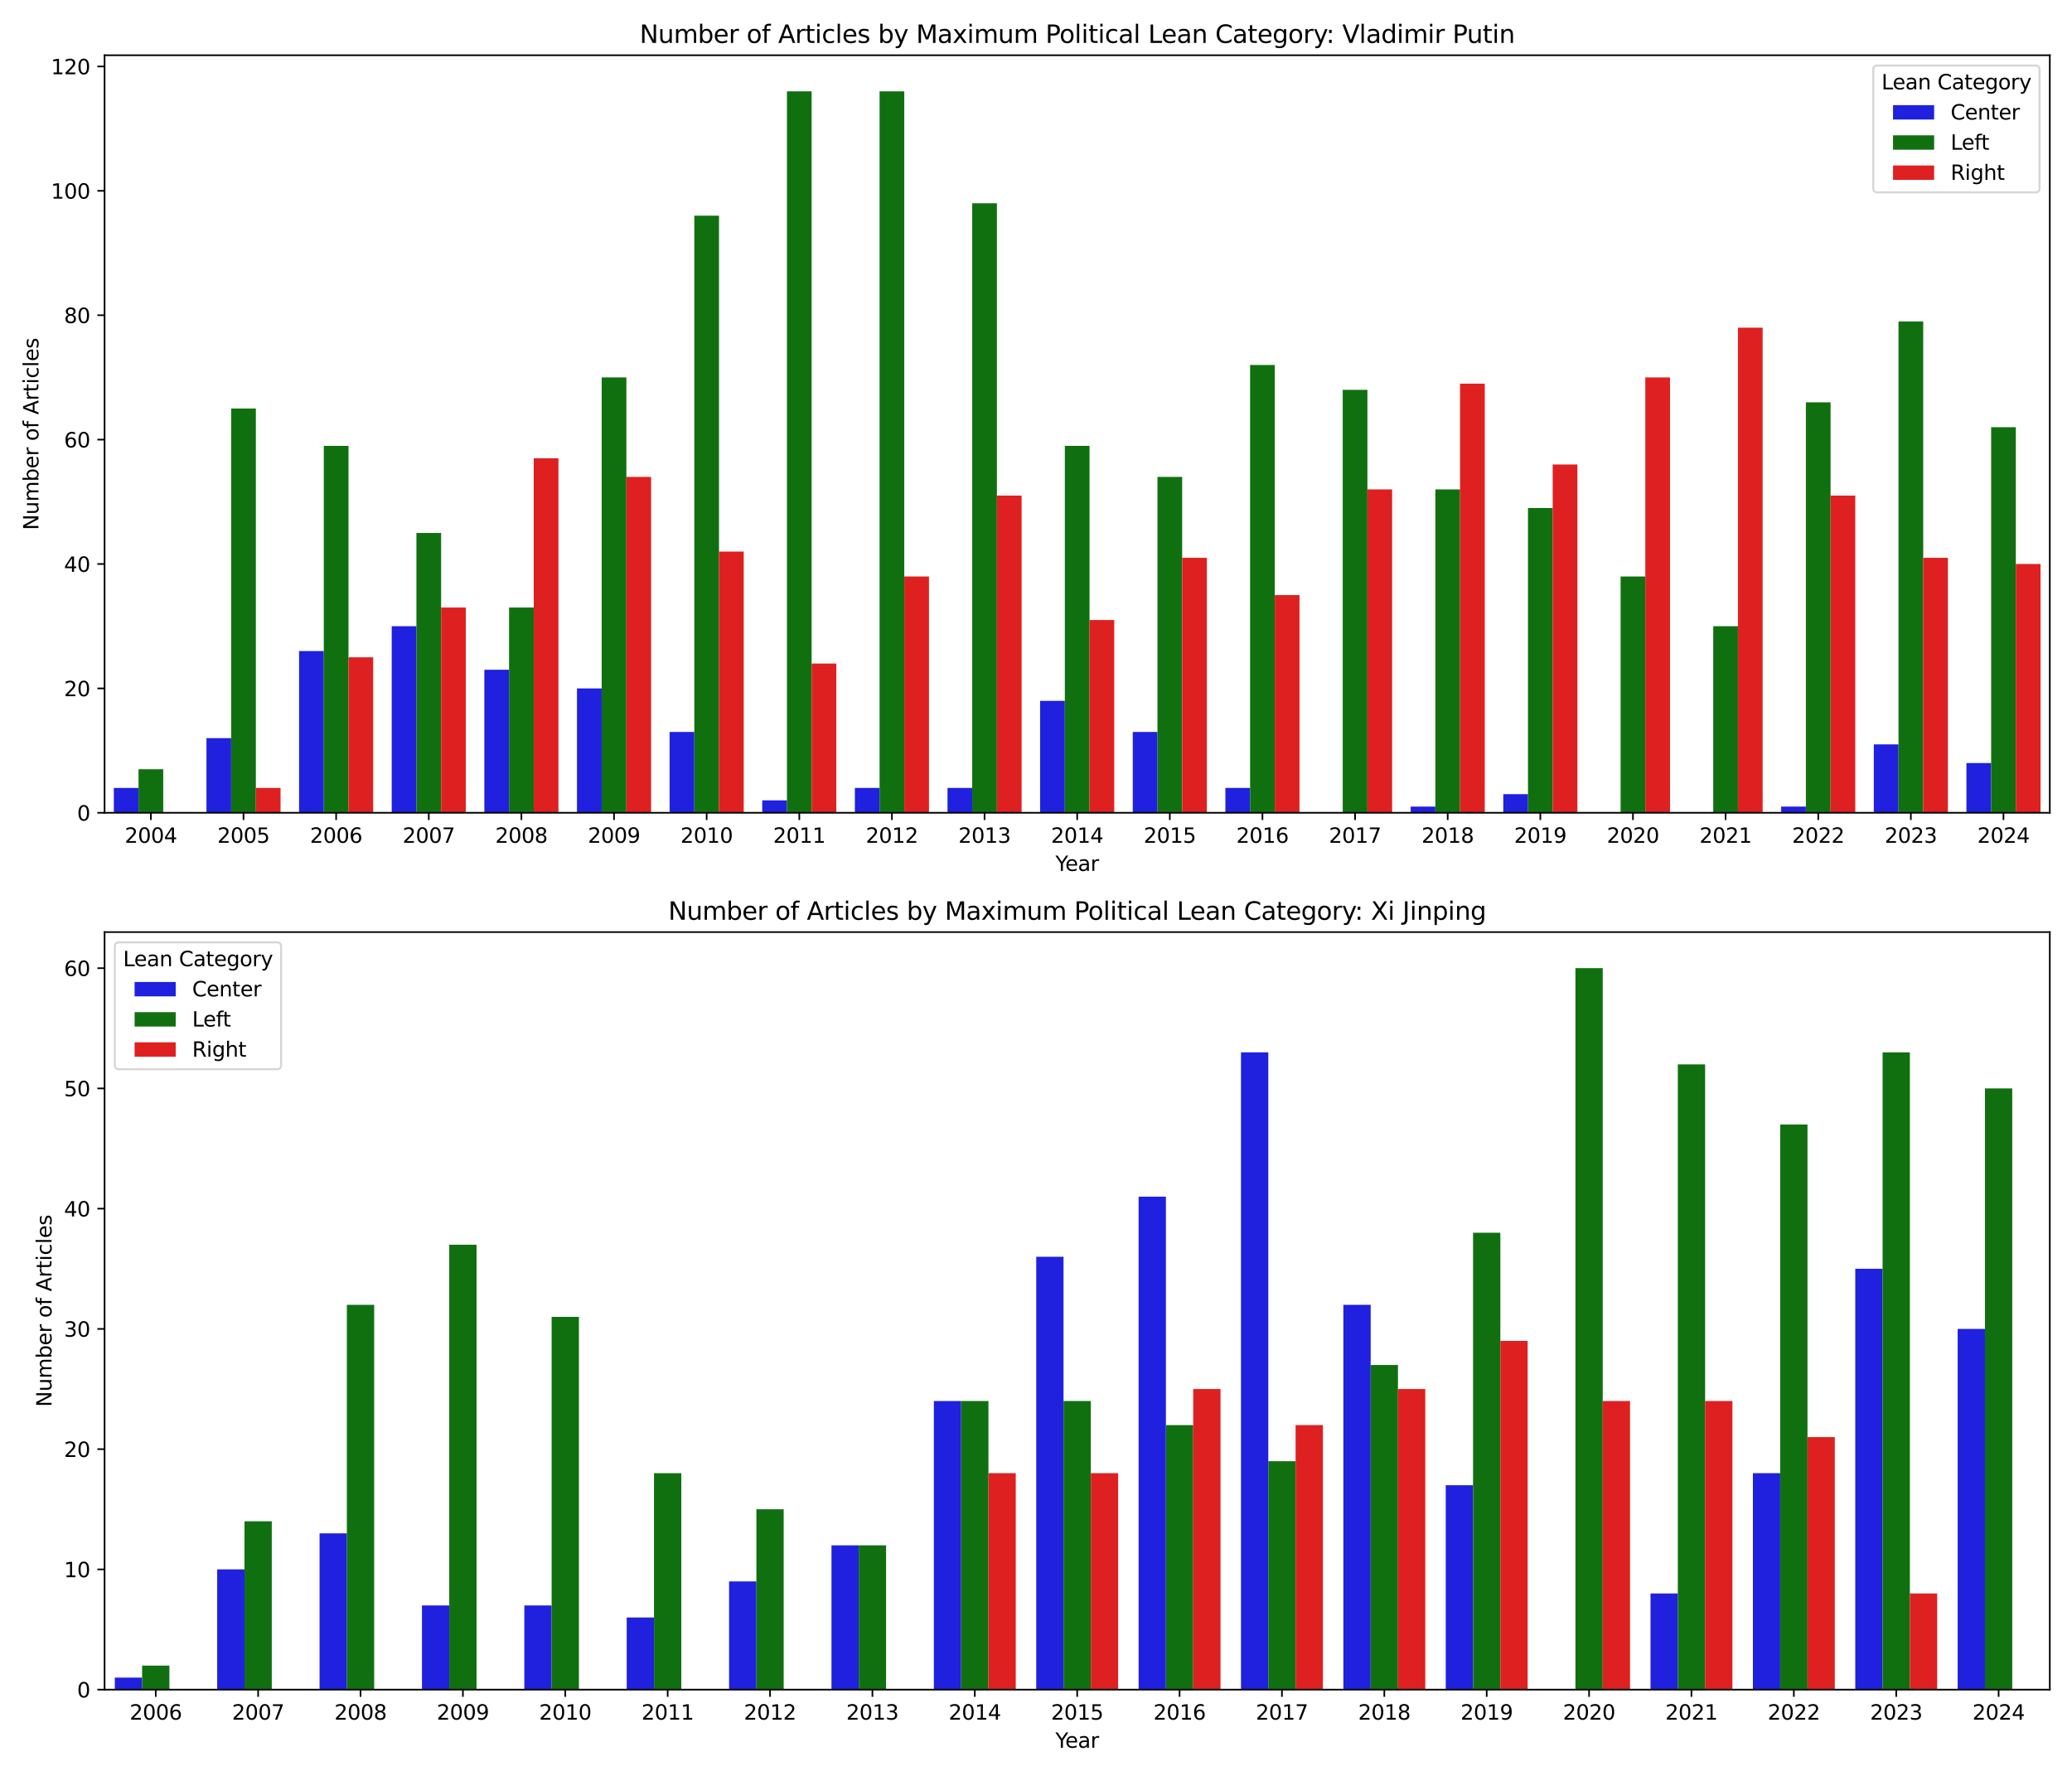 <?xml version="1.0" encoding="utf-8" standalone="no"?>
<!DOCTYPE svg PUBLIC "-//W3C//DTD SVG 1.1//EN"
  "http://www.w3.org/Graphics/SVG/1.1/DTD/svg11.dtd">
<svg xmlns:xlink="http://www.w3.org/1999/xlink" width="1008pt" height="864pt" viewBox="0 0 1008 864" xmlns="http://www.w3.org/2000/svg" version="1.1">
 <defs>
  <style type="text/css">*{stroke-linejoin: round; stroke-linecap: butt}</style>
 </defs>
 <g id="figure_1">
  <g id="patch_1">
   <path d="M 0 864 
L 1008 864 
L 1008 0 
L 0 0 
z
" style="fill: #ffffff"/>
  </g>
  <g id="axes_1">
   <g id="patch_2">
    <path d="M 50.87 395.44 
L 997.2 395.44 
L 997.2 26.88 
L 50.87 26.88 
z
" style="fill: #ffffff"/>
   </g>
   <g id="patch_3">
    <path d="M 55.376 395.44 
L 67.393 395.44 
L 67.393 383.336 
L 55.376 383.336 
z
" clip-path="url(#pe794bf9042)" style="fill: #2020df"/>
   </g>
   <g id="patch_4">
    <path d="M 100.44 395.44 
L 112.457 395.44 
L 112.457 359.129 
L 100.44 359.129 
z
" clip-path="url(#pe794bf9042)" style="fill: #2020df"/>
   </g>
   <g id="patch_5">
    <path d="M 145.503 395.44 
L 157.52 395.44 
L 157.52 316.765 
L 145.503 316.765 
z
" clip-path="url(#pe794bf9042)" style="fill: #2020df"/>
   </g>
   <g id="patch_6">
    <path d="M 190.566 395.44 
L 202.583 395.44 
L 202.583 304.662 
L 190.566 304.662 
z
" clip-path="url(#pe794bf9042)" style="fill: #2020df"/>
   </g>
   <g id="patch_7">
    <path d="M 235.63 395.44 
L 247.647 395.44 
L 247.647 325.843 
L 235.63 325.843 
z
" clip-path="url(#pe794bf9042)" style="fill: #2020df"/>
   </g>
   <g id="patch_8">
    <path d="M 280.693 395.44 
L 292.71 395.44 
L 292.71 334.921 
L 280.693 334.921 
z
" clip-path="url(#pe794bf9042)" style="fill: #2020df"/>
   </g>
   <g id="patch_9">
    <path d="M 325.756 395.44 
L 337.773 395.44 
L 337.773 356.103 
L 325.756 356.103 
z
" clip-path="url(#pe794bf9042)" style="fill: #2020df"/>
   </g>
   <g id="patch_10">
    <path d="M 370.82 395.44 
L 382.837 395.44 
L 382.837 389.388 
L 370.82 389.388 
z
" clip-path="url(#pe794bf9042)" style="fill: #2020df"/>
   </g>
   <g id="patch_11">
    <path d="M 415.883 395.44 
L 427.9 395.44 
L 427.9 383.336 
L 415.883 383.336 
z
" clip-path="url(#pe794bf9042)" style="fill: #2020df"/>
   </g>
   <g id="patch_12">
    <path d="M 460.946 395.44 
L 472.963 395.44 
L 472.963 383.336 
L 460.946 383.336 
z
" clip-path="url(#pe794bf9042)" style="fill: #2020df"/>
   </g>
   <g id="patch_13">
    <path d="M 506.01 395.44 
L 518.027 395.44 
L 518.027 340.973 
L 506.01 340.973 
z
" clip-path="url(#pe794bf9042)" style="fill: #2020df"/>
   </g>
   <g id="patch_14">
    <path d="M 551.073 395.44 
L 563.09 395.44 
L 563.09 356.103 
L 551.073 356.103 
z
" clip-path="url(#pe794bf9042)" style="fill: #2020df"/>
   </g>
   <g id="patch_15">
    <path d="M 596.136 395.44 
L 608.153 395.44 
L 608.153 383.336 
L 596.136 383.336 
z
" clip-path="url(#pe794bf9042)" style="fill: #2020df"/>
   </g>
   <g id="patch_16">
    <path d="M 686.263 395.44 
L 698.28 395.44 
L 698.28 392.414 
L 686.263 392.414 
z
" clip-path="url(#pe794bf9042)" style="fill: #2020df"/>
   </g>
   <g id="patch_17">
    <path d="M 731.326 395.44 
L 743.343 395.44 
L 743.343 386.362 
L 731.326 386.362 
z
" clip-path="url(#pe794bf9042)" style="fill: #2020df"/>
   </g>
   <g id="patch_18">
    <path d="M 866.516 395.44 
L 878.533 395.44 
L 878.533 392.414 
L 866.516 392.414 
z
" clip-path="url(#pe794bf9042)" style="fill: #2020df"/>
   </g>
   <g id="patch_19">
    <path d="M 911.58 395.44 
L 923.597 395.44 
L 923.597 362.155 
L 911.58 362.155 
z
" clip-path="url(#pe794bf9042)" style="fill: #2020df"/>
   </g>
   <g id="patch_20">
    <path d="M 956.643 395.44 
L 968.66 395.44 
L 968.66 371.232 
L 956.643 371.232 
z
" clip-path="url(#pe794bf9042)" style="fill: #2020df"/>
   </g>
   <g id="patch_21">
    <path d="M 67.393 395.44 
L 79.41 395.44 
L 79.41 374.258 
L 67.393 374.258 
z
" clip-path="url(#pe794bf9042)" style="fill: #107010"/>
   </g>
   <g id="patch_22">
    <path d="M 112.457 395.44 
L 124.473 395.44 
L 124.473 198.754 
L 112.457 198.754 
z
" clip-path="url(#pe794bf9042)" style="fill: #107010"/>
   </g>
   <g id="patch_23">
    <path d="M 157.52 395.44 
L 169.537 395.44 
L 169.537 216.909 
L 157.52 216.909 
z
" clip-path="url(#pe794bf9042)" style="fill: #107010"/>
   </g>
   <g id="patch_24">
    <path d="M 202.583 395.44 
L 214.6 395.44 
L 214.6 259.273 
L 202.583 259.273 
z
" clip-path="url(#pe794bf9042)" style="fill: #107010"/>
   </g>
   <g id="patch_25">
    <path d="M 247.647 395.44 
L 259.663 395.44 
L 259.663 295.584 
L 247.647 295.584 
z
" clip-path="url(#pe794bf9042)" style="fill: #107010"/>
   </g>
   <g id="patch_26">
    <path d="M 292.71 395.44 
L 304.727 395.44 
L 304.727 183.624 
L 292.71 183.624 
z
" clip-path="url(#pe794bf9042)" style="fill: #107010"/>
   </g>
   <g id="patch_27">
    <path d="M 337.773 395.44 
L 349.79 395.44 
L 349.79 104.949 
L 337.773 104.949 
z
" clip-path="url(#pe794bf9042)" style="fill: #107010"/>
   </g>
   <g id="patch_28">
    <path d="M 382.837 395.44 
L 394.853 395.44 
L 394.853 44.43 
L 382.837 44.43 
z
" clip-path="url(#pe794bf9042)" style="fill: #107010"/>
   </g>
   <g id="patch_29">
    <path d="M 427.9 395.44 
L 439.917 395.44 
L 439.917 44.43 
L 427.9 44.43 
z
" clip-path="url(#pe794bf9042)" style="fill: #107010"/>
   </g>
   <g id="patch_30">
    <path d="M 472.963 395.44 
L 484.98 395.44 
L 484.98 98.897 
L 472.963 98.897 
z
" clip-path="url(#pe794bf9042)" style="fill: #107010"/>
   </g>
   <g id="patch_31">
    <path d="M 518.027 395.44 
L 530.043 395.44 
L 530.043 216.909 
L 518.027 216.909 
z
" clip-path="url(#pe794bf9042)" style="fill: #107010"/>
   </g>
   <g id="patch_32">
    <path d="M 563.09 395.44 
L 575.107 395.44 
L 575.107 232.039 
L 563.09 232.039 
z
" clip-path="url(#pe794bf9042)" style="fill: #107010"/>
   </g>
   <g id="patch_33">
    <path d="M 608.153 395.44 
L 620.17 395.44 
L 620.17 177.572 
L 608.153 177.572 
z
" clip-path="url(#pe794bf9042)" style="fill: #107010"/>
   </g>
   <g id="patch_34">
    <path d="M 653.217 395.44 
L 665.233 395.44 
L 665.233 189.676 
L 653.217 189.676 
z
" clip-path="url(#pe794bf9042)" style="fill: #107010"/>
   </g>
   <g id="patch_35">
    <path d="M 698.28 395.44 
L 710.297 395.44 
L 710.297 238.091 
L 698.28 238.091 
z
" clip-path="url(#pe794bf9042)" style="fill: #107010"/>
   </g>
   <g id="patch_36">
    <path d="M 743.343 395.44 
L 755.36 395.44 
L 755.36 247.169 
L 743.343 247.169 
z
" clip-path="url(#pe794bf9042)" style="fill: #107010"/>
   </g>
   <g id="patch_37">
    <path d="M 788.407 395.44 
L 800.423 395.44 
L 800.423 280.454 
L 788.407 280.454 
z
" clip-path="url(#pe794bf9042)" style="fill: #107010"/>
   </g>
   <g id="patch_38">
    <path d="M 833.47 395.44 
L 845.487 395.44 
L 845.487 304.662 
L 833.47 304.662 
z
" clip-path="url(#pe794bf9042)" style="fill: #107010"/>
   </g>
   <g id="patch_39">
    <path d="M 878.533 395.44 
L 890.55 395.44 
L 890.55 195.728 
L 878.533 195.728 
z
" clip-path="url(#pe794bf9042)" style="fill: #107010"/>
   </g>
   <g id="patch_40">
    <path d="M 923.597 395.44 
L 935.613 395.44 
L 935.613 156.39 
L 923.597 156.39 
z
" clip-path="url(#pe794bf9042)" style="fill: #107010"/>
   </g>
   <g id="patch_41">
    <path d="M 968.66 395.44 
L 980.677 395.44 
L 980.677 207.831 
L 968.66 207.831 
z
" clip-path="url(#pe794bf9042)" style="fill: #107010"/>
   </g>
   <g id="patch_42">
    <path d="M 124.473 395.44 
L 136.49 395.44 
L 136.49 383.336 
L 124.473 383.336 
z
" clip-path="url(#pe794bf9042)" style="fill: #df2020"/>
   </g>
   <g id="patch_43">
    <path d="M 169.537 395.44 
L 181.554 395.44 
L 181.554 319.791 
L 169.537 319.791 
z
" clip-path="url(#pe794bf9042)" style="fill: #df2020"/>
   </g>
   <g id="patch_44">
    <path d="M 214.6 395.44 
L 226.617 395.44 
L 226.617 295.584 
L 214.6 295.584 
z
" clip-path="url(#pe794bf9042)" style="fill: #df2020"/>
   </g>
   <g id="patch_45">
    <path d="M 259.663 395.44 
L 271.68 395.44 
L 271.68 222.961 
L 259.663 222.961 
z
" clip-path="url(#pe794bf9042)" style="fill: #df2020"/>
   </g>
   <g id="patch_46">
    <path d="M 304.727 395.44 
L 316.744 395.44 
L 316.744 232.039 
L 304.727 232.039 
z
" clip-path="url(#pe794bf9042)" style="fill: #df2020"/>
   </g>
   <g id="patch_47">
    <path d="M 349.79 395.44 
L 361.807 395.44 
L 361.807 268.35 
L 349.79 268.35 
z
" clip-path="url(#pe794bf9042)" style="fill: #df2020"/>
   </g>
   <g id="patch_48">
    <path d="M 394.853 395.44 
L 406.87 395.44 
L 406.87 322.817 
L 394.853 322.817 
z
" clip-path="url(#pe794bf9042)" style="fill: #df2020"/>
   </g>
   <g id="patch_49">
    <path d="M 439.917 395.44 
L 451.934 395.44 
L 451.934 280.454 
L 439.917 280.454 
z
" clip-path="url(#pe794bf9042)" style="fill: #df2020"/>
   </g>
   <g id="patch_50">
    <path d="M 484.98 395.44 
L 496.997 395.44 
L 496.997 241.117 
L 484.98 241.117 
z
" clip-path="url(#pe794bf9042)" style="fill: #df2020"/>
   </g>
   <g id="patch_51">
    <path d="M 530.043 395.44 
L 542.06 395.44 
L 542.06 301.636 
L 530.043 301.636 
z
" clip-path="url(#pe794bf9042)" style="fill: #df2020"/>
   </g>
   <g id="patch_52">
    <path d="M 575.107 395.44 
L 587.124 395.44 
L 587.124 271.376 
L 575.107 271.376 
z
" clip-path="url(#pe794bf9042)" style="fill: #df2020"/>
   </g>
   <g id="patch_53">
    <path d="M 620.17 395.44 
L 632.187 395.44 
L 632.187 289.532 
L 620.17 289.532 
z
" clip-path="url(#pe794bf9042)" style="fill: #df2020"/>
   </g>
   <g id="patch_54">
    <path d="M 665.233 395.44 
L 677.25 395.44 
L 677.25 238.091 
L 665.233 238.091 
z
" clip-path="url(#pe794bf9042)" style="fill: #df2020"/>
   </g>
   <g id="patch_55">
    <path d="M 710.297 395.44 
L 722.314 395.44 
L 722.314 186.65 
L 710.297 186.65 
z
" clip-path="url(#pe794bf9042)" style="fill: #df2020"/>
   </g>
   <g id="patch_56">
    <path d="M 755.36 395.44 
L 767.377 395.44 
L 767.377 225.987 
L 755.36 225.987 
z
" clip-path="url(#pe794bf9042)" style="fill: #df2020"/>
   </g>
   <g id="patch_57">
    <path d="M 800.423 395.44 
L 812.44 395.44 
L 812.44 183.624 
L 800.423 183.624 
z
" clip-path="url(#pe794bf9042)" style="fill: #df2020"/>
   </g>
   <g id="patch_58">
    <path d="M 845.487 395.44 
L 857.504 395.44 
L 857.504 159.416 
L 845.487 159.416 
z
" clip-path="url(#pe794bf9042)" style="fill: #df2020"/>
   </g>
   <g id="patch_59">
    <path d="M 890.55 395.44 
L 902.567 395.44 
L 902.567 241.117 
L 890.55 241.117 
z
" clip-path="url(#pe794bf9042)" style="fill: #df2020"/>
   </g>
   <g id="patch_60">
    <path d="M 935.613 395.44 
L 947.63 395.44 
L 947.63 271.376 
L 935.613 271.376 
z
" clip-path="url(#pe794bf9042)" style="fill: #df2020"/>
   </g>
   <g id="patch_61">
    <path d="M 980.677 395.44 
L 992.694 395.44 
L 992.694 274.402 
L 980.677 274.402 
z
" clip-path="url(#pe794bf9042)" style="fill: #df2020"/>
   </g>
   <g id="patch_62">
    <path d="M 73.402 395.44 
L 73.402 395.44 
L 73.402 395.44 
L 73.402 395.44 
z
" clip-path="url(#pe794bf9042)" style="fill: #2020df"/>
   </g>
   <g id="patch_63">
    <path d="M 73.402 395.44 
L 73.402 395.44 
L 73.402 395.44 
L 73.402 395.44 
z
" clip-path="url(#pe794bf9042)" style="fill: #107010"/>
   </g>
   <g id="patch_64">
    <path d="M 73.402 395.44 
L 73.402 395.44 
L 73.402 395.44 
L 73.402 395.44 
z
" clip-path="url(#pe794bf9042)" style="fill: #df2020"/>
   </g>
   <g id="matplotlib.axis_1">
    <g id="xtick_1">
     <g id="line2d_1">
      <defs>
       <path id="m6c2a89f5df" d="M 0 0 
L 0 3.5 
" style="stroke: #000000; stroke-width: 0.8"/>
      </defs>
      <g>
       <use xlink:href="#m6c2a89f5df" x="73.402" y="395.44" style="stroke: #000000; stroke-width: 0.8"/>
      </g>
     </g>
     <g id="text_1">
      <!-- 2004 -->
      <g transform="translate(60.677 410.038) scale(0.1 -0.1)">
       <defs>
        <path id="DejaVuSans-32" d="M 1228 531 
L 3431 531 
L 3431 0 
L 469 0 
L 469 531 
Q 828 903 1448 1529 
Q 2069 2156 2228 2338 
Q 2531 2678 2651 2914 
Q 2772 3150 2772 3378 
Q 2772 3750 2511 3984 
Q 2250 4219 1831 4219 
Q 1534 4219 1204 4116 
Q 875 4013 500 3803 
L 500 4441 
Q 881 4594 1212 4672 
Q 1544 4750 1819 4750 
Q 2544 4750 2975 4387 
Q 3406 4025 3406 3419 
Q 3406 3131 3298 2873 
Q 3191 2616 2906 2266 
Q 2828 2175 2409 1742 
Q 1991 1309 1228 531 
z
" transform="scale(0.016)"/>
        <path id="DejaVuSans-30" d="M 2034 4250 
Q 1547 4250 1301 3770 
Q 1056 3291 1056 2328 
Q 1056 1369 1301 889 
Q 1547 409 2034 409 
Q 2525 409 2770 889 
Q 3016 1369 3016 2328 
Q 3016 3291 2770 3770 
Q 2525 4250 2034 4250 
z
M 2034 4750 
Q 2819 4750 3233 4129 
Q 3647 3509 3647 2328 
Q 3647 1150 3233 529 
Q 2819 -91 2034 -91 
Q 1250 -91 836 529 
Q 422 1150 422 2328 
Q 422 3509 836 4129 
Q 1250 4750 2034 4750 
z
" transform="scale(0.016)"/>
        <path id="DejaVuSans-34" d="M 2419 4116 
L 825 1625 
L 2419 1625 
L 2419 4116 
z
M 2253 4666 
L 3047 4666 
L 3047 1625 
L 3713 1625 
L 3713 1100 
L 3047 1100 
L 3047 0 
L 2419 0 
L 2419 1100 
L 313 1100 
L 313 1709 
L 2253 4666 
z
" transform="scale(0.016)"/>
       </defs>
       <use xlink:href="#DejaVuSans-32"/>
       <use xlink:href="#DejaVuSans-30" x="63.623"/>
       <use xlink:href="#DejaVuSans-30" x="127.246"/>
       <use xlink:href="#DejaVuSans-34" x="190.869"/>
      </g>
     </g>
    </g>
    <g id="xtick_2">
     <g id="line2d_2">
      <g>
       <use xlink:href="#m6c2a89f5df" x="118.465" y="395.44" style="stroke: #000000; stroke-width: 0.8"/>
      </g>
     </g>
     <g id="text_2">
      <!-- 2005 -->
      <g transform="translate(105.74 410.038) scale(0.1 -0.1)">
       <defs>
        <path id="DejaVuSans-35" d="M 691 4666 
L 3169 4666 
L 3169 4134 
L 1269 4134 
L 1269 2991 
Q 1406 3038 1543 3061 
Q 1681 3084 1819 3084 
Q 2600 3084 3056 2656 
Q 3513 2228 3513 1497 
Q 3513 744 3044 326 
Q 2575 -91 1722 -91 
Q 1428 -91 1123 -41 
Q 819 9 494 109 
L 494 744 
Q 775 591 1075 516 
Q 1375 441 1709 441 
Q 2250 441 2565 725 
Q 2881 1009 2881 1497 
Q 2881 1984 2565 2268 
Q 2250 2553 1709 2553 
Q 1456 2553 1204 2497 
Q 953 2441 691 2322 
L 691 4666 
z
" transform="scale(0.016)"/>
       </defs>
       <use xlink:href="#DejaVuSans-32"/>
       <use xlink:href="#DejaVuSans-30" x="63.623"/>
       <use xlink:href="#DejaVuSans-30" x="127.246"/>
       <use xlink:href="#DejaVuSans-35" x="190.869"/>
      </g>
     </g>
    </g>
    <g id="xtick_3">
     <g id="line2d_3">
      <g>
       <use xlink:href="#m6c2a89f5df" x="163.528" y="395.44" style="stroke: #000000; stroke-width: 0.8"/>
      </g>
     </g>
     <g id="text_3">
      <!-- 2006 -->
      <g transform="translate(150.803 410.038) scale(0.1 -0.1)">
       <defs>
        <path id="DejaVuSans-36" d="M 2113 2584 
Q 1688 2584 1439 2293 
Q 1191 2003 1191 1497 
Q 1191 994 1439 701 
Q 1688 409 2113 409 
Q 2538 409 2786 701 
Q 3034 994 3034 1497 
Q 3034 2003 2786 2293 
Q 2538 2584 2113 2584 
z
M 3366 4563 
L 3366 3988 
Q 3128 4100 2886 4159 
Q 2644 4219 2406 4219 
Q 1781 4219 1451 3797 
Q 1122 3375 1075 2522 
Q 1259 2794 1537 2939 
Q 1816 3084 2150 3084 
Q 2853 3084 3261 2657 
Q 3669 2231 3669 1497 
Q 3669 778 3244 343 
Q 2819 -91 2113 -91 
Q 1303 -91 875 529 
Q 447 1150 447 2328 
Q 447 3434 972 4092 
Q 1497 4750 2381 4750 
Q 2619 4750 2861 4703 
Q 3103 4656 3366 4563 
z
" transform="scale(0.016)"/>
       </defs>
       <use xlink:href="#DejaVuSans-32"/>
       <use xlink:href="#DejaVuSans-30" x="63.623"/>
       <use xlink:href="#DejaVuSans-30" x="127.246"/>
       <use xlink:href="#DejaVuSans-36" x="190.869"/>
      </g>
     </g>
    </g>
    <g id="xtick_4">
     <g id="line2d_4">
      <g>
       <use xlink:href="#m6c2a89f5df" x="208.592" y="395.44" style="stroke: #000000; stroke-width: 0.8"/>
      </g>
     </g>
     <g id="text_4">
      <!-- 2007 -->
      <g transform="translate(195.867 410.038) scale(0.1 -0.1)">
       <defs>
        <path id="DejaVuSans-37" d="M 525 4666 
L 3525 4666 
L 3525 4397 
L 1831 0 
L 1172 0 
L 2766 4134 
L 525 4134 
L 525 4666 
z
" transform="scale(0.016)"/>
       </defs>
       <use xlink:href="#DejaVuSans-32"/>
       <use xlink:href="#DejaVuSans-30" x="63.623"/>
       <use xlink:href="#DejaVuSans-30" x="127.246"/>
       <use xlink:href="#DejaVuSans-37" x="190.869"/>
      </g>
     </g>
    </g>
    <g id="xtick_5">
     <g id="line2d_5">
      <g>
       <use xlink:href="#m6c2a89f5df" x="253.655" y="395.44" style="stroke: #000000; stroke-width: 0.8"/>
      </g>
     </g>
     <g id="text_5">
      <!-- 2008 -->
      <g transform="translate(240.93 410.038) scale(0.1 -0.1)">
       <defs>
        <path id="DejaVuSans-38" d="M 2034 2216 
Q 1584 2216 1326 1975 
Q 1069 1734 1069 1313 
Q 1069 891 1326 650 
Q 1584 409 2034 409 
Q 2484 409 2743 651 
Q 3003 894 3003 1313 
Q 3003 1734 2745 1975 
Q 2488 2216 2034 2216 
z
M 1403 2484 
Q 997 2584 770 2862 
Q 544 3141 544 3541 
Q 544 4100 942 4425 
Q 1341 4750 2034 4750 
Q 2731 4750 3128 4425 
Q 3525 4100 3525 3541 
Q 3525 3141 3298 2862 
Q 3072 2584 2669 2484 
Q 3125 2378 3379 2068 
Q 3634 1759 3634 1313 
Q 3634 634 3220 271 
Q 2806 -91 2034 -91 
Q 1263 -91 848 271 
Q 434 634 434 1313 
Q 434 1759 690 2068 
Q 947 2378 1403 2484 
z
M 1172 3481 
Q 1172 3119 1398 2916 
Q 1625 2713 2034 2713 
Q 2441 2713 2670 2916 
Q 2900 3119 2900 3481 
Q 2900 3844 2670 4047 
Q 2441 4250 2034 4250 
Q 1625 4250 1398 4047 
Q 1172 3844 1172 3481 
z
" transform="scale(0.016)"/>
       </defs>
       <use xlink:href="#DejaVuSans-32"/>
       <use xlink:href="#DejaVuSans-30" x="63.623"/>
       <use xlink:href="#DejaVuSans-30" x="127.246"/>
       <use xlink:href="#DejaVuSans-38" x="190.869"/>
      </g>
     </g>
    </g>
    <g id="xtick_6">
     <g id="line2d_6">
      <g>
       <use xlink:href="#m6c2a89f5df" x="298.718" y="395.44" style="stroke: #000000; stroke-width: 0.8"/>
      </g>
     </g>
     <g id="text_6">
      <!-- 2009 -->
      <g transform="translate(285.993 410.038) scale(0.1 -0.1)">
       <defs>
        <path id="DejaVuSans-39" d="M 703 97 
L 703 672 
Q 941 559 1184 500 
Q 1428 441 1663 441 
Q 2288 441 2617 861 
Q 2947 1281 2994 2138 
Q 2813 1869 2534 1725 
Q 2256 1581 1919 1581 
Q 1219 1581 811 2004 
Q 403 2428 403 3163 
Q 403 3881 828 4315 
Q 1253 4750 1959 4750 
Q 2769 4750 3195 4129 
Q 3622 3509 3622 2328 
Q 3622 1225 3098 567 
Q 2575 -91 1691 -91 
Q 1453 -91 1209 -44 
Q 966 3 703 97 
z
M 1959 2075 
Q 2384 2075 2632 2365 
Q 2881 2656 2881 3163 
Q 2881 3666 2632 3958 
Q 2384 4250 1959 4250 
Q 1534 4250 1286 3958 
Q 1038 3666 1038 3163 
Q 1038 2656 1286 2365 
Q 1534 2075 1959 2075 
z
" transform="scale(0.016)"/>
       </defs>
       <use xlink:href="#DejaVuSans-32"/>
       <use xlink:href="#DejaVuSans-30" x="63.623"/>
       <use xlink:href="#DejaVuSans-30" x="127.246"/>
       <use xlink:href="#DejaVuSans-39" x="190.869"/>
      </g>
     </g>
    </g>
    <g id="xtick_7">
     <g id="line2d_7">
      <g>
       <use xlink:href="#m6c2a89f5df" x="343.782" y="395.44" style="stroke: #000000; stroke-width: 0.8"/>
      </g>
     </g>
     <g id="text_7">
      <!-- 2010 -->
      <g transform="translate(331.057 410.038) scale(0.1 -0.1)">
       <defs>
        <path id="DejaVuSans-31" d="M 794 531 
L 1825 531 
L 1825 4091 
L 703 3866 
L 703 4441 
L 1819 4666 
L 2450 4666 
L 2450 531 
L 3481 531 
L 3481 0 
L 794 0 
L 794 531 
z
" transform="scale(0.016)"/>
       </defs>
       <use xlink:href="#DejaVuSans-32"/>
       <use xlink:href="#DejaVuSans-30" x="63.623"/>
       <use xlink:href="#DejaVuSans-31" x="127.246"/>
       <use xlink:href="#DejaVuSans-30" x="190.869"/>
      </g>
     </g>
    </g>
    <g id="xtick_8">
     <g id="line2d_8">
      <g>
       <use xlink:href="#m6c2a89f5df" x="388.845" y="395.44" style="stroke: #000000; stroke-width: 0.8"/>
      </g>
     </g>
     <g id="text_8">
      <!-- 2011 -->
      <g transform="translate(376.12 410.038) scale(0.1 -0.1)">
       <use xlink:href="#DejaVuSans-32"/>
       <use xlink:href="#DejaVuSans-30" x="63.623"/>
       <use xlink:href="#DejaVuSans-31" x="127.246"/>
       <use xlink:href="#DejaVuSans-31" x="190.869"/>
      </g>
     </g>
    </g>
    <g id="xtick_9">
     <g id="line2d_9">
      <g>
       <use xlink:href="#m6c2a89f5df" x="433.908" y="395.44" style="stroke: #000000; stroke-width: 0.8"/>
      </g>
     </g>
     <g id="text_9">
      <!-- 2012 -->
      <g transform="translate(421.183 410.038) scale(0.1 -0.1)">
       <use xlink:href="#DejaVuSans-32"/>
       <use xlink:href="#DejaVuSans-30" x="63.623"/>
       <use xlink:href="#DejaVuSans-31" x="127.246"/>
       <use xlink:href="#DejaVuSans-32" x="190.869"/>
      </g>
     </g>
    </g>
    <g id="xtick_10">
     <g id="line2d_10">
      <g>
       <use xlink:href="#m6c2a89f5df" x="478.972" y="395.44" style="stroke: #000000; stroke-width: 0.8"/>
      </g>
     </g>
     <g id="text_10">
      <!-- 2013 -->
      <g transform="translate(466.247 410.038) scale(0.1 -0.1)">
       <defs>
        <path id="DejaVuSans-33" d="M 2597 2516 
Q 3050 2419 3304 2112 
Q 3559 1806 3559 1356 
Q 3559 666 3084 287 
Q 2609 -91 1734 -91 
Q 1441 -91 1130 -33 
Q 819 25 488 141 
L 488 750 
Q 750 597 1062 519 
Q 1375 441 1716 441 
Q 2309 441 2620 675 
Q 2931 909 2931 1356 
Q 2931 1769 2642 2001 
Q 2353 2234 1838 2234 
L 1294 2234 
L 1294 2753 
L 1863 2753 
Q 2328 2753 2575 2939 
Q 2822 3125 2822 3475 
Q 2822 3834 2567 4026 
Q 2313 4219 1838 4219 
Q 1578 4219 1281 4162 
Q 984 4106 628 3988 
L 628 4550 
Q 988 4650 1302 4700 
Q 1616 4750 1894 4750 
Q 2613 4750 3031 4423 
Q 3450 4097 3450 3541 
Q 3450 3153 3228 2886 
Q 3006 2619 2597 2516 
z
" transform="scale(0.016)"/>
       </defs>
       <use xlink:href="#DejaVuSans-32"/>
       <use xlink:href="#DejaVuSans-30" x="63.623"/>
       <use xlink:href="#DejaVuSans-31" x="127.246"/>
       <use xlink:href="#DejaVuSans-33" x="190.869"/>
      </g>
     </g>
    </g>
    <g id="xtick_11">
     <g id="line2d_11">
      <g>
       <use xlink:href="#m6c2a89f5df" x="524.035" y="395.44" style="stroke: #000000; stroke-width: 0.8"/>
      </g>
     </g>
     <g id="text_11">
      <!-- 2014 -->
      <g transform="translate(511.31 410.038) scale(0.1 -0.1)">
       <use xlink:href="#DejaVuSans-32"/>
       <use xlink:href="#DejaVuSans-30" x="63.623"/>
       <use xlink:href="#DejaVuSans-31" x="127.246"/>
       <use xlink:href="#DejaVuSans-34" x="190.869"/>
      </g>
     </g>
    </g>
    <g id="xtick_12">
     <g id="line2d_12">
      <g>
       <use xlink:href="#m6c2a89f5df" x="569.098" y="395.44" style="stroke: #000000; stroke-width: 0.8"/>
      </g>
     </g>
     <g id="text_12">
      <!-- 2015 -->
      <g transform="translate(556.373 410.038) scale(0.1 -0.1)">
       <use xlink:href="#DejaVuSans-32"/>
       <use xlink:href="#DejaVuSans-30" x="63.623"/>
       <use xlink:href="#DejaVuSans-31" x="127.246"/>
       <use xlink:href="#DejaVuSans-35" x="190.869"/>
      </g>
     </g>
    </g>
    <g id="xtick_13">
     <g id="line2d_13">
      <g>
       <use xlink:href="#m6c2a89f5df" x="614.162" y="395.44" style="stroke: #000000; stroke-width: 0.8"/>
      </g>
     </g>
     <g id="text_13">
      <!-- 2016 -->
      <g transform="translate(601.437 410.038) scale(0.1 -0.1)">
       <use xlink:href="#DejaVuSans-32"/>
       <use xlink:href="#DejaVuSans-30" x="63.623"/>
       <use xlink:href="#DejaVuSans-31" x="127.246"/>
       <use xlink:href="#DejaVuSans-36" x="190.869"/>
      </g>
     </g>
    </g>
    <g id="xtick_14">
     <g id="line2d_14">
      <g>
       <use xlink:href="#m6c2a89f5df" x="659.225" y="395.44" style="stroke: #000000; stroke-width: 0.8"/>
      </g>
     </g>
     <g id="text_14">
      <!-- 2017 -->
      <g transform="translate(646.5 410.038) scale(0.1 -0.1)">
       <use xlink:href="#DejaVuSans-32"/>
       <use xlink:href="#DejaVuSans-30" x="63.623"/>
       <use xlink:href="#DejaVuSans-31" x="127.246"/>
       <use xlink:href="#DejaVuSans-37" x="190.869"/>
      </g>
     </g>
    </g>
    <g id="xtick_15">
     <g id="line2d_15">
      <g>
       <use xlink:href="#m6c2a89f5df" x="704.288" y="395.44" style="stroke: #000000; stroke-width: 0.8"/>
      </g>
     </g>
     <g id="text_15">
      <!-- 2018 -->
      <g transform="translate(691.563 410.038) scale(0.1 -0.1)">
       <use xlink:href="#DejaVuSans-32"/>
       <use xlink:href="#DejaVuSans-30" x="63.623"/>
       <use xlink:href="#DejaVuSans-31" x="127.246"/>
       <use xlink:href="#DejaVuSans-38" x="190.869"/>
      </g>
     </g>
    </g>
    <g id="xtick_16">
     <g id="line2d_16">
      <g>
       <use xlink:href="#m6c2a89f5df" x="749.352" y="395.44" style="stroke: #000000; stroke-width: 0.8"/>
      </g>
     </g>
     <g id="text_16">
      <!-- 2019 -->
      <g transform="translate(736.627 410.038) scale(0.1 -0.1)">
       <use xlink:href="#DejaVuSans-32"/>
       <use xlink:href="#DejaVuSans-30" x="63.623"/>
       <use xlink:href="#DejaVuSans-31" x="127.246"/>
       <use xlink:href="#DejaVuSans-39" x="190.869"/>
      </g>
     </g>
    </g>
    <g id="xtick_17">
     <g id="line2d_17">
      <g>
       <use xlink:href="#m6c2a89f5df" x="794.415" y="395.44" style="stroke: #000000; stroke-width: 0.8"/>
      </g>
     </g>
     <g id="text_17">
      <!-- 2020 -->
      <g transform="translate(781.69 410.038) scale(0.1 -0.1)">
       <use xlink:href="#DejaVuSans-32"/>
       <use xlink:href="#DejaVuSans-30" x="63.623"/>
       <use xlink:href="#DejaVuSans-32" x="127.246"/>
       <use xlink:href="#DejaVuSans-30" x="190.869"/>
      </g>
     </g>
    </g>
    <g id="xtick_18">
     <g id="line2d_18">
      <g>
       <use xlink:href="#m6c2a89f5df" x="839.478" y="395.44" style="stroke: #000000; stroke-width: 0.8"/>
      </g>
     </g>
     <g id="text_18">
      <!-- 2021 -->
      <g transform="translate(826.753 410.038) scale(0.1 -0.1)">
       <use xlink:href="#DejaVuSans-32"/>
       <use xlink:href="#DejaVuSans-30" x="63.623"/>
       <use xlink:href="#DejaVuSans-32" x="127.246"/>
       <use xlink:href="#DejaVuSans-31" x="190.869"/>
      </g>
     </g>
    </g>
    <g id="xtick_19">
     <g id="line2d_19">
      <g>
       <use xlink:href="#m6c2a89f5df" x="884.542" y="395.44" style="stroke: #000000; stroke-width: 0.8"/>
      </g>
     </g>
     <g id="text_19">
      <!-- 2022 -->
      <g transform="translate(871.817 410.038) scale(0.1 -0.1)">
       <use xlink:href="#DejaVuSans-32"/>
       <use xlink:href="#DejaVuSans-30" x="63.623"/>
       <use xlink:href="#DejaVuSans-32" x="127.246"/>
       <use xlink:href="#DejaVuSans-32" x="190.869"/>
      </g>
     </g>
    </g>
    <g id="xtick_20">
     <g id="line2d_20">
      <g>
       <use xlink:href="#m6c2a89f5df" x="929.605" y="395.44" style="stroke: #000000; stroke-width: 0.8"/>
      </g>
     </g>
     <g id="text_20">
      <!-- 2023 -->
      <g transform="translate(916.88 410.038) scale(0.1 -0.1)">
       <use xlink:href="#DejaVuSans-32"/>
       <use xlink:href="#DejaVuSans-30" x="63.623"/>
       <use xlink:href="#DejaVuSans-32" x="127.246"/>
       <use xlink:href="#DejaVuSans-33" x="190.869"/>
      </g>
     </g>
    </g>
    <g id="xtick_21">
     <g id="line2d_21">
      <g>
       <use xlink:href="#m6c2a89f5df" x="974.668" y="395.44" style="stroke: #000000; stroke-width: 0.8"/>
      </g>
     </g>
     <g id="text_21">
      <!-- 2024 -->
      <g transform="translate(961.943 410.038) scale(0.1 -0.1)">
       <use xlink:href="#DejaVuSans-32"/>
       <use xlink:href="#DejaVuSans-30" x="63.623"/>
       <use xlink:href="#DejaVuSans-32" x="127.246"/>
       <use xlink:href="#DejaVuSans-34" x="190.869"/>
      </g>
     </g>
    </g>
    <g id="text_22">
     <!-- Year -->
     <g transform="translate(513.447 423.717) scale(0.1 -0.1)">
      <defs>
       <path id="DejaVuSans-59" d="M -13 4666 
L 666 4666 
L 1959 2747 
L 3244 4666 
L 3922 4666 
L 2272 2222 
L 2272 0 
L 1638 0 
L 1638 2222 
L -13 4666 
z
" transform="scale(0.016)"/>
       <path id="DejaVuSans-65" d="M 3597 1894 
L 3597 1613 
L 953 1613 
Q 991 1019 1311 708 
Q 1631 397 2203 397 
Q 2534 397 2845 478 
Q 3156 559 3463 722 
L 3463 178 
Q 3153 47 2828 -22 
Q 2503 -91 2169 -91 
Q 1331 -91 842 396 
Q 353 884 353 1716 
Q 353 2575 817 3079 
Q 1281 3584 2069 3584 
Q 2775 3584 3186 3129 
Q 3597 2675 3597 1894 
z
M 3022 2063 
Q 3016 2534 2758 2815 
Q 2500 3097 2075 3097 
Q 1594 3097 1305 2825 
Q 1016 2553 972 2059 
L 3022 2063 
z
" transform="scale(0.016)"/>
       <path id="DejaVuSans-61" d="M 2194 1759 
Q 1497 1759 1228 1600 
Q 959 1441 959 1056 
Q 959 750 1161 570 
Q 1363 391 1709 391 
Q 2188 391 2477 730 
Q 2766 1069 2766 1631 
L 2766 1759 
L 2194 1759 
z
M 3341 1997 
L 3341 0 
L 2766 0 
L 2766 531 
Q 2569 213 2275 61 
Q 1981 -91 1556 -91 
Q 1019 -91 701 211 
Q 384 513 384 1019 
Q 384 1609 779 1909 
Q 1175 2209 1959 2209 
L 2766 2209 
L 2766 2266 
Q 2766 2663 2505 2880 
Q 2244 3097 1772 3097 
Q 1472 3097 1187 3025 
Q 903 2953 641 2809 
L 641 3341 
Q 956 3463 1253 3523 
Q 1550 3584 1831 3584 
Q 2591 3584 2966 3190 
Q 3341 2797 3341 1997 
z
" transform="scale(0.016)"/>
       <path id="DejaVuSans-72" d="M 2631 2963 
Q 2534 3019 2420 3045 
Q 2306 3072 2169 3072 
Q 1681 3072 1420 2755 
Q 1159 2438 1159 1844 
L 1159 0 
L 581 0 
L 581 3500 
L 1159 3500 
L 1159 2956 
Q 1341 3275 1631 3429 
Q 1922 3584 2338 3584 
Q 2397 3584 2469 3576 
Q 2541 3569 2628 3553 
L 2631 2963 
z
" transform="scale(0.016)"/>
      </defs>
      <use xlink:href="#DejaVuSans-59"/>
      <use xlink:href="#DejaVuSans-65" x="47.834"/>
      <use xlink:href="#DejaVuSans-61" x="109.357"/>
      <use xlink:href="#DejaVuSans-72" x="170.637"/>
     </g>
    </g>
   </g>
   <g id="matplotlib.axis_2">
    <g id="ytick_1">
     <g id="line2d_22">
      <defs>
       <path id="m365068c3b6" d="M 0 0 
L -3.5 0 
" style="stroke: #000000; stroke-width: 0.8"/>
      </defs>
      <g>
       <use xlink:href="#m365068c3b6" x="50.87" y="395.44" style="stroke: #000000; stroke-width: 0.8"/>
      </g>
     </g>
     <g id="text_23">
      <!-- 0 -->
      <g transform="translate(37.508 399.239) scale(0.1 -0.1)">
       <use xlink:href="#DejaVuSans-30"/>
      </g>
     </g>
    </g>
    <g id="ytick_2">
     <g id="line2d_23">
      <g>
       <use xlink:href="#m365068c3b6" x="50.87" y="334.921" style="stroke: #000000; stroke-width: 0.8"/>
      </g>
     </g>
     <g id="text_24">
      <!-- 20 -->
      <g transform="translate(31.145 338.72) scale(0.1 -0.1)">
       <use xlink:href="#DejaVuSans-32"/>
       <use xlink:href="#DejaVuSans-30" x="63.623"/>
      </g>
     </g>
    </g>
    <g id="ytick_3">
     <g id="line2d_24">
      <g>
       <use xlink:href="#m365068c3b6" x="50.87" y="274.402" style="stroke: #000000; stroke-width: 0.8"/>
      </g>
     </g>
     <g id="text_25">
      <!-- 40 -->
      <g transform="translate(31.145 278.201) scale(0.1 -0.1)">
       <use xlink:href="#DejaVuSans-34"/>
       <use xlink:href="#DejaVuSans-30" x="63.623"/>
      </g>
     </g>
    </g>
    <g id="ytick_4">
     <g id="line2d_25">
      <g>
       <use xlink:href="#m365068c3b6" x="50.87" y="213.883" style="stroke: #000000; stroke-width: 0.8"/>
      </g>
     </g>
     <g id="text_26">
      <!-- 60 -->
      <g transform="translate(31.145 217.683) scale(0.1 -0.1)">
       <use xlink:href="#DejaVuSans-36"/>
       <use xlink:href="#DejaVuSans-30" x="63.623"/>
      </g>
     </g>
    </g>
    <g id="ytick_5">
     <g id="line2d_26">
      <g>
       <use xlink:href="#m365068c3b6" x="50.87" y="153.364" style="stroke: #000000; stroke-width: 0.8"/>
      </g>
     </g>
     <g id="text_27">
      <!-- 80 -->
      <g transform="translate(31.145 157.164) scale(0.1 -0.1)">
       <use xlink:href="#DejaVuSans-38"/>
       <use xlink:href="#DejaVuSans-30" x="63.623"/>
      </g>
     </g>
    </g>
    <g id="ytick_6">
     <g id="line2d_27">
      <g>
       <use xlink:href="#m365068c3b6" x="50.87" y="92.846" style="stroke: #000000; stroke-width: 0.8"/>
      </g>
     </g>
     <g id="text_28">
      <!-- 100 -->
      <g transform="translate(24.782 96.645) scale(0.1 -0.1)">
       <use xlink:href="#DejaVuSans-31"/>
       <use xlink:href="#DejaVuSans-30" x="63.623"/>
       <use xlink:href="#DejaVuSans-30" x="127.246"/>
      </g>
     </g>
    </g>
    <g id="ytick_7">
     <g id="line2d_28">
      <g>
       <use xlink:href="#m365068c3b6" x="50.87" y="32.327" style="stroke: #000000; stroke-width: 0.8"/>
      </g>
     </g>
     <g id="text_29">
      <!-- 120 -->
      <g transform="translate(24.782 36.126) scale(0.1 -0.1)">
       <use xlink:href="#DejaVuSans-31"/>
       <use xlink:href="#DejaVuSans-32" x="63.623"/>
       <use xlink:href="#DejaVuSans-30" x="127.246"/>
      </g>
     </g>
    </g>
    <g id="text_30">
     <!-- Number of Articles -->
     <g transform="translate(18.703 257.888) rotate(-90) scale(0.1 -0.1)">
      <defs>
       <path id="DejaVuSans-4e" d="M 628 4666 
L 1478 4666 
L 3547 763 
L 3547 4666 
L 4159 4666 
L 4159 0 
L 3309 0 
L 1241 3903 
L 1241 0 
L 628 0 
L 628 4666 
z
" transform="scale(0.016)"/>
       <path id="DejaVuSans-75" d="M 544 1381 
L 544 3500 
L 1119 3500 
L 1119 1403 
Q 1119 906 1312 657 
Q 1506 409 1894 409 
Q 2359 409 2629 706 
Q 2900 1003 2900 1516 
L 2900 3500 
L 3475 3500 
L 3475 0 
L 2900 0 
L 2900 538 
Q 2691 219 2414 64 
Q 2138 -91 1772 -91 
Q 1169 -91 856 284 
Q 544 659 544 1381 
z
M 1991 3584 
L 1991 3584 
z
" transform="scale(0.016)"/>
       <path id="DejaVuSans-6d" d="M 3328 2828 
Q 3544 3216 3844 3400 
Q 4144 3584 4550 3584 
Q 5097 3584 5394 3201 
Q 5691 2819 5691 2113 
L 5691 0 
L 5113 0 
L 5113 2094 
Q 5113 2597 4934 2840 
Q 4756 3084 4391 3084 
Q 3944 3084 3684 2787 
Q 3425 2491 3425 1978 
L 3425 0 
L 2847 0 
L 2847 2094 
Q 2847 2600 2669 2842 
Q 2491 3084 2119 3084 
Q 1678 3084 1418 2786 
Q 1159 2488 1159 1978 
L 1159 0 
L 581 0 
L 581 3500 
L 1159 3500 
L 1159 2956 
Q 1356 3278 1631 3431 
Q 1906 3584 2284 3584 
Q 2666 3584 2933 3390 
Q 3200 3197 3328 2828 
z
" transform="scale(0.016)"/>
       <path id="DejaVuSans-62" d="M 3116 1747 
Q 3116 2381 2855 2742 
Q 2594 3103 2138 3103 
Q 1681 3103 1420 2742 
Q 1159 2381 1159 1747 
Q 1159 1113 1420 752 
Q 1681 391 2138 391 
Q 2594 391 2855 752 
Q 3116 1113 3116 1747 
z
M 1159 2969 
Q 1341 3281 1617 3432 
Q 1894 3584 2278 3584 
Q 2916 3584 3314 3078 
Q 3713 2572 3713 1747 
Q 3713 922 3314 415 
Q 2916 -91 2278 -91 
Q 1894 -91 1617 61 
Q 1341 213 1159 525 
L 1159 0 
L 581 0 
L 581 4863 
L 1159 4863 
L 1159 2969 
z
" transform="scale(0.016)"/>
       <path id="DejaVuSans-20" transform="scale(0.016)"/>
       <path id="DejaVuSans-6f" d="M 1959 3097 
Q 1497 3097 1228 2736 
Q 959 2375 959 1747 
Q 959 1119 1226 758 
Q 1494 397 1959 397 
Q 2419 397 2687 759 
Q 2956 1122 2956 1747 
Q 2956 2369 2687 2733 
Q 2419 3097 1959 3097 
z
M 1959 3584 
Q 2709 3584 3137 3096 
Q 3566 2609 3566 1747 
Q 3566 888 3137 398 
Q 2709 -91 1959 -91 
Q 1206 -91 779 398 
Q 353 888 353 1747 
Q 353 2609 779 3096 
Q 1206 3584 1959 3584 
z
" transform="scale(0.016)"/>
       <path id="DejaVuSans-66" d="M 2375 4863 
L 2375 4384 
L 1825 4384 
Q 1516 4384 1395 4259 
Q 1275 4134 1275 3809 
L 1275 3500 
L 2222 3500 
L 2222 3053 
L 1275 3053 
L 1275 0 
L 697 0 
L 697 3053 
L 147 3053 
L 147 3500 
L 697 3500 
L 697 3744 
Q 697 4328 969 4595 
Q 1241 4863 1831 4863 
L 2375 4863 
z
" transform="scale(0.016)"/>
       <path id="DejaVuSans-41" d="M 2188 4044 
L 1331 1722 
L 3047 1722 
L 2188 4044 
z
M 1831 4666 
L 2547 4666 
L 4325 0 
L 3669 0 
L 3244 1197 
L 1141 1197 
L 716 0 
L 50 0 
L 1831 4666 
z
" transform="scale(0.016)"/>
       <path id="DejaVuSans-74" d="M 1172 4494 
L 1172 3500 
L 2356 3500 
L 2356 3053 
L 1172 3053 
L 1172 1153 
Q 1172 725 1289 603 
Q 1406 481 1766 481 
L 2356 481 
L 2356 0 
L 1766 0 
Q 1100 0 847 248 
Q 594 497 594 1153 
L 594 3053 
L 172 3053 
L 172 3500 
L 594 3500 
L 594 4494 
L 1172 4494 
z
" transform="scale(0.016)"/>
       <path id="DejaVuSans-69" d="M 603 3500 
L 1178 3500 
L 1178 0 
L 603 0 
L 603 3500 
z
M 603 4863 
L 1178 4863 
L 1178 4134 
L 603 4134 
L 603 4863 
z
" transform="scale(0.016)"/>
       <path id="DejaVuSans-63" d="M 3122 3366 
L 3122 2828 
Q 2878 2963 2633 3030 
Q 2388 3097 2138 3097 
Q 1578 3097 1268 2742 
Q 959 2388 959 1747 
Q 959 1106 1268 751 
Q 1578 397 2138 397 
Q 2388 397 2633 464 
Q 2878 531 3122 666 
L 3122 134 
Q 2881 22 2623 -34 
Q 2366 -91 2075 -91 
Q 1284 -91 818 406 
Q 353 903 353 1747 
Q 353 2603 823 3093 
Q 1294 3584 2113 3584 
Q 2378 3584 2631 3529 
Q 2884 3475 3122 3366 
z
" transform="scale(0.016)"/>
       <path id="DejaVuSans-6c" d="M 603 4863 
L 1178 4863 
L 1178 0 
L 603 0 
L 603 4863 
z
" transform="scale(0.016)"/>
       <path id="DejaVuSans-73" d="M 2834 3397 
L 2834 2853 
Q 2591 2978 2328 3040 
Q 2066 3103 1784 3103 
Q 1356 3103 1142 2972 
Q 928 2841 928 2578 
Q 928 2378 1081 2264 
Q 1234 2150 1697 2047 
L 1894 2003 
Q 2506 1872 2764 1633 
Q 3022 1394 3022 966 
Q 3022 478 2636 193 
Q 2250 -91 1575 -91 
Q 1294 -91 989 -36 
Q 684 19 347 128 
L 347 722 
Q 666 556 975 473 
Q 1284 391 1588 391 
Q 1994 391 2212 530 
Q 2431 669 2431 922 
Q 2431 1156 2273 1281 
Q 2116 1406 1581 1522 
L 1381 1569 
Q 847 1681 609 1914 
Q 372 2147 372 2553 
Q 372 3047 722 3315 
Q 1072 3584 1716 3584 
Q 2034 3584 2315 3537 
Q 2597 3491 2834 3397 
z
" transform="scale(0.016)"/>
      </defs>
      <use xlink:href="#DejaVuSans-4e"/>
      <use xlink:href="#DejaVuSans-75" x="74.805"/>
      <use xlink:href="#DejaVuSans-6d" x="138.184"/>
      <use xlink:href="#DejaVuSans-62" x="235.596"/>
      <use xlink:href="#DejaVuSans-65" x="299.072"/>
      <use xlink:href="#DejaVuSans-72" x="360.596"/>
      <use xlink:href="#DejaVuSans-20" x="401.709"/>
      <use xlink:href="#DejaVuSans-6f" x="433.496"/>
      <use xlink:href="#DejaVuSans-66" x="494.678"/>
      <use xlink:href="#DejaVuSans-20" x="529.883"/>
      <use xlink:href="#DejaVuSans-41" x="561.67"/>
      <use xlink:href="#DejaVuSans-72" x="630.078"/>
      <use xlink:href="#DejaVuSans-74" x="671.191"/>
      <use xlink:href="#DejaVuSans-69" x="710.4"/>
      <use xlink:href="#DejaVuSans-63" x="738.184"/>
      <use xlink:href="#DejaVuSans-6c" x="793.164"/>
      <use xlink:href="#DejaVuSans-65" x="820.947"/>
      <use xlink:href="#DejaVuSans-73" x="882.471"/>
     </g>
    </g>
   </g>
   <g id="patch_65">
    <path d="M 50.87 395.44 
L 50.87 26.88 
" style="fill: none; stroke: #000000; stroke-width: 0.8; stroke-linejoin: miter; stroke-linecap: square"/>
   </g>
   <g id="patch_66">
    <path d="M 997.2 395.44 
L 997.2 26.88 
" style="fill: none; stroke: #000000; stroke-width: 0.8; stroke-linejoin: miter; stroke-linecap: square"/>
   </g>
   <g id="patch_67">
    <path d="M 50.87 395.44 
L 997.2 395.44 
" style="fill: none; stroke: #000000; stroke-width: 0.8; stroke-linejoin: miter; stroke-linecap: square"/>
   </g>
   <g id="patch_68">
    <path d="M 50.87 26.88 
L 997.2 26.88 
" style="fill: none; stroke: #000000; stroke-width: 0.8; stroke-linejoin: miter; stroke-linecap: square"/>
   </g>
   <g id="text_31">
    <!-- Number of Articles by Maximum Political Lean Category: Vladimir Putin -->
    <g transform="translate(311.179 20.88) scale(0.12 -0.12)">
     <defs>
      <path id="DejaVuSans-79" d="M 2059 -325 
Q 1816 -950 1584 -1140 
Q 1353 -1331 966 -1331 
L 506 -1331 
L 506 -850 
L 844 -850 
Q 1081 -850 1212 -737 
Q 1344 -625 1503 -206 
L 1606 56 
L 191 3500 
L 800 3500 
L 1894 763 
L 2988 3500 
L 3597 3500 
L 2059 -325 
z
" transform="scale(0.016)"/>
      <path id="DejaVuSans-4d" d="M 628 4666 
L 1569 4666 
L 2759 1491 
L 3956 4666 
L 4897 4666 
L 4897 0 
L 4281 0 
L 4281 4097 
L 3078 897 
L 2444 897 
L 1241 4097 
L 1241 0 
L 628 0 
L 628 4666 
z
" transform="scale(0.016)"/>
      <path id="DejaVuSans-78" d="M 3513 3500 
L 2247 1797 
L 3578 0 
L 2900 0 
L 1881 1375 
L 863 0 
L 184 0 
L 1544 1831 
L 300 3500 
L 978 3500 
L 1906 2253 
L 2834 3500 
L 3513 3500 
z
" transform="scale(0.016)"/>
      <path id="DejaVuSans-50" d="M 1259 4147 
L 1259 2394 
L 2053 2394 
Q 2494 2394 2734 2622 
Q 2975 2850 2975 3272 
Q 2975 3691 2734 3919 
Q 2494 4147 2053 4147 
L 1259 4147 
z
M 628 4666 
L 2053 4666 
Q 2838 4666 3239 4311 
Q 3641 3956 3641 3272 
Q 3641 2581 3239 2228 
Q 2838 1875 2053 1875 
L 1259 1875 
L 1259 0 
L 628 0 
L 628 4666 
z
" transform="scale(0.016)"/>
      <path id="DejaVuSans-4c" d="M 628 4666 
L 1259 4666 
L 1259 531 
L 3531 531 
L 3531 0 
L 628 0 
L 628 4666 
z
" transform="scale(0.016)"/>
      <path id="DejaVuSans-6e" d="M 3513 2113 
L 3513 0 
L 2938 0 
L 2938 2094 
Q 2938 2591 2744 2837 
Q 2550 3084 2163 3084 
Q 1697 3084 1428 2787 
Q 1159 2491 1159 1978 
L 1159 0 
L 581 0 
L 581 3500 
L 1159 3500 
L 1159 2956 
Q 1366 3272 1645 3428 
Q 1925 3584 2291 3584 
Q 2894 3584 3203 3211 
Q 3513 2838 3513 2113 
z
" transform="scale(0.016)"/>
      <path id="DejaVuSans-43" d="M 4122 4306 
L 4122 3641 
Q 3803 3938 3442 4084 
Q 3081 4231 2675 4231 
Q 1875 4231 1450 3742 
Q 1025 3253 1025 2328 
Q 1025 1406 1450 917 
Q 1875 428 2675 428 
Q 3081 428 3442 575 
Q 3803 722 4122 1019 
L 4122 359 
Q 3791 134 3420 21 
Q 3050 -91 2638 -91 
Q 1578 -91 968 557 
Q 359 1206 359 2328 
Q 359 3453 968 4101 
Q 1578 4750 2638 4750 
Q 3056 4750 3426 4639 
Q 3797 4528 4122 4306 
z
" transform="scale(0.016)"/>
      <path id="DejaVuSans-67" d="M 2906 1791 
Q 2906 2416 2648 2759 
Q 2391 3103 1925 3103 
Q 1463 3103 1205 2759 
Q 947 2416 947 1791 
Q 947 1169 1205 825 
Q 1463 481 1925 481 
Q 2391 481 2648 825 
Q 2906 1169 2906 1791 
z
M 3481 434 
Q 3481 -459 3084 -895 
Q 2688 -1331 1869 -1331 
Q 1566 -1331 1297 -1286 
Q 1028 -1241 775 -1147 
L 775 -588 
Q 1028 -725 1275 -790 
Q 1522 -856 1778 -856 
Q 2344 -856 2625 -561 
Q 2906 -266 2906 331 
L 2906 616 
Q 2728 306 2450 153 
Q 2172 0 1784 0 
Q 1141 0 747 490 
Q 353 981 353 1791 
Q 353 2603 747 3093 
Q 1141 3584 1784 3584 
Q 2172 3584 2450 3431 
Q 2728 3278 2906 2969 
L 2906 3500 
L 3481 3500 
L 3481 434 
z
" transform="scale(0.016)"/>
      <path id="DejaVuSans-3a" d="M 750 794 
L 1409 794 
L 1409 0 
L 750 0 
L 750 794 
z
M 750 3309 
L 1409 3309 
L 1409 2516 
L 750 2516 
L 750 3309 
z
" transform="scale(0.016)"/>
      <path id="DejaVuSans-56" d="M 1831 0 
L 50 4666 
L 709 4666 
L 2188 738 
L 3669 4666 
L 4325 4666 
L 2547 0 
L 1831 0 
z
" transform="scale(0.016)"/>
      <path id="DejaVuSans-64" d="M 2906 2969 
L 2906 4863 
L 3481 4863 
L 3481 0 
L 2906 0 
L 2906 525 
Q 2725 213 2448 61 
Q 2172 -91 1784 -91 
Q 1150 -91 751 415 
Q 353 922 353 1747 
Q 353 2572 751 3078 
Q 1150 3584 1784 3584 
Q 2172 3584 2448 3432 
Q 2725 3281 2906 2969 
z
M 947 1747 
Q 947 1113 1208 752 
Q 1469 391 1925 391 
Q 2381 391 2643 752 
Q 2906 1113 2906 1747 
Q 2906 2381 2643 2742 
Q 2381 3103 1925 3103 
Q 1469 3103 1208 2742 
Q 947 2381 947 1747 
z
" transform="scale(0.016)"/>
     </defs>
     <use xlink:href="#DejaVuSans-4e"/>
     <use xlink:href="#DejaVuSans-75" x="74.805"/>
     <use xlink:href="#DejaVuSans-6d" x="138.184"/>
     <use xlink:href="#DejaVuSans-62" x="235.596"/>
     <use xlink:href="#DejaVuSans-65" x="299.072"/>
     <use xlink:href="#DejaVuSans-72" x="360.596"/>
     <use xlink:href="#DejaVuSans-20" x="401.709"/>
     <use xlink:href="#DejaVuSans-6f" x="433.496"/>
     <use xlink:href="#DejaVuSans-66" x="494.678"/>
     <use xlink:href="#DejaVuSans-20" x="529.883"/>
     <use xlink:href="#DejaVuSans-41" x="561.67"/>
     <use xlink:href="#DejaVuSans-72" x="630.078"/>
     <use xlink:href="#DejaVuSans-74" x="671.191"/>
     <use xlink:href="#DejaVuSans-69" x="710.4"/>
     <use xlink:href="#DejaVuSans-63" x="738.184"/>
     <use xlink:href="#DejaVuSans-6c" x="793.164"/>
     <use xlink:href="#DejaVuSans-65" x="820.947"/>
     <use xlink:href="#DejaVuSans-73" x="882.471"/>
     <use xlink:href="#DejaVuSans-20" x="934.57"/>
     <use xlink:href="#DejaVuSans-62" x="966.357"/>
     <use xlink:href="#DejaVuSans-79" x="1029.834"/>
     <use xlink:href="#DejaVuSans-20" x="1089.014"/>
     <use xlink:href="#DejaVuSans-4d" x="1120.801"/>
     <use xlink:href="#DejaVuSans-61" x="1207.08"/>
     <use xlink:href="#DejaVuSans-78" x="1268.359"/>
     <use xlink:href="#DejaVuSans-69" x="1327.539"/>
     <use xlink:href="#DejaVuSans-6d" x="1355.322"/>
     <use xlink:href="#DejaVuSans-75" x="1452.734"/>
     <use xlink:href="#DejaVuSans-6d" x="1516.113"/>
     <use xlink:href="#DejaVuSans-20" x="1613.525"/>
     <use xlink:href="#DejaVuSans-50" x="1645.312"/>
     <use xlink:href="#DejaVuSans-6f" x="1701.99"/>
     <use xlink:href="#DejaVuSans-6c" x="1763.172"/>
     <use xlink:href="#DejaVuSans-69" x="1790.955"/>
     <use xlink:href="#DejaVuSans-74" x="1818.738"/>
     <use xlink:href="#DejaVuSans-69" x="1857.947"/>
     <use xlink:href="#DejaVuSans-63" x="1885.73"/>
     <use xlink:href="#DejaVuSans-61" x="1940.711"/>
     <use xlink:href="#DejaVuSans-6c" x="2001.99"/>
     <use xlink:href="#DejaVuSans-20" x="2029.773"/>
     <use xlink:href="#DejaVuSans-4c" x="2061.561"/>
     <use xlink:href="#DejaVuSans-65" x="2115.523"/>
     <use xlink:href="#DejaVuSans-61" x="2177.047"/>
     <use xlink:href="#DejaVuSans-6e" x="2238.326"/>
     <use xlink:href="#DejaVuSans-20" x="2301.705"/>
     <use xlink:href="#DejaVuSans-43" x="2333.492"/>
     <use xlink:href="#DejaVuSans-61" x="2403.316"/>
     <use xlink:href="#DejaVuSans-74" x="2464.596"/>
     <use xlink:href="#DejaVuSans-65" x="2503.805"/>
     <use xlink:href="#DejaVuSans-67" x="2565.328"/>
     <use xlink:href="#DejaVuSans-6f" x="2628.805"/>
     <use xlink:href="#DejaVuSans-72" x="2689.986"/>
     <use xlink:href="#DejaVuSans-79" x="2731.1"/>
     <use xlink:href="#DejaVuSans-3a" x="2783.029"/>
     <use xlink:href="#DejaVuSans-20" x="2816.721"/>
     <use xlink:href="#DejaVuSans-56" x="2848.508"/>
     <use xlink:href="#DejaVuSans-6c" x="2916.916"/>
     <use xlink:href="#DejaVuSans-61" x="2944.699"/>
     <use xlink:href="#DejaVuSans-64" x="3005.979"/>
     <use xlink:href="#DejaVuSans-69" x="3069.455"/>
     <use xlink:href="#DejaVuSans-6d" x="3097.238"/>
     <use xlink:href="#DejaVuSans-69" x="3194.65"/>
     <use xlink:href="#DejaVuSans-72" x="3222.434"/>
     <use xlink:href="#DejaVuSans-20" x="3263.547"/>
     <use xlink:href="#DejaVuSans-50" x="3295.334"/>
     <use xlink:href="#DejaVuSans-75" x="3353.887"/>
     <use xlink:href="#DejaVuSans-74" x="3417.266"/>
     <use xlink:href="#DejaVuSans-69" x="3456.475"/>
     <use xlink:href="#DejaVuSans-6e" x="3484.258"/>
    </g>
   </g>
   <g id="legend_1">
    <g id="patch_69">
     <path d="M 913.325 93.593 
L 990.2 93.593 
Q 992.2 93.593 992.2 91.593 
L 992.2 33.88 
Q 992.2 31.88 990.2 31.88 
L 913.325 31.88 
Q 911.325 31.88 911.325 33.88 
L 911.325 91.593 
Q 911.325 93.593 913.325 93.593 
z
" style="fill: #ffffff; opacity: 0.8; stroke: #cccccc; stroke-linejoin: miter"/>
    </g>
    <g id="text_32">
     <!-- Lean Category -->
     <g transform="translate(915.325 43.478) scale(0.1 -0.1)">
      <use xlink:href="#DejaVuSans-4c"/>
      <use xlink:href="#DejaVuSans-65" x="53.963"/>
      <use xlink:href="#DejaVuSans-61" x="115.486"/>
      <use xlink:href="#DejaVuSans-6e" x="176.766"/>
      <use xlink:href="#DejaVuSans-20" x="240.145"/>
      <use xlink:href="#DejaVuSans-43" x="271.932"/>
      <use xlink:href="#DejaVuSans-61" x="341.756"/>
      <use xlink:href="#DejaVuSans-74" x="403.035"/>
      <use xlink:href="#DejaVuSans-65" x="442.244"/>
      <use xlink:href="#DejaVuSans-67" x="503.768"/>
      <use xlink:href="#DejaVuSans-6f" x="567.244"/>
      <use xlink:href="#DejaVuSans-72" x="628.426"/>
      <use xlink:href="#DejaVuSans-79" x="669.539"/>
     </g>
    </g>
    <g id="patch_70">
     <path d="M 920.934 58.157 
L 940.934 58.157 
L 940.934 51.157 
L 920.934 51.157 
z
" style="fill: #2020df"/>
    </g>
    <g id="text_33">
     <!-- Center -->
     <g transform="translate(948.934 58.157) scale(0.1 -0.1)">
      <use xlink:href="#DejaVuSans-43"/>
      <use xlink:href="#DejaVuSans-65" x="69.824"/>
      <use xlink:href="#DejaVuSans-6e" x="131.348"/>
      <use xlink:href="#DejaVuSans-74" x="194.727"/>
      <use xlink:href="#DejaVuSans-65" x="233.936"/>
      <use xlink:href="#DejaVuSans-72" x="295.459"/>
     </g>
    </g>
    <g id="patch_71">
     <path d="M 920.934 72.835 
L 940.934 72.835 
L 940.934 65.835 
L 920.934 65.835 
z
" style="fill: #107010"/>
    </g>
    <g id="text_34">
     <!-- Left -->
     <g transform="translate(948.934 72.835) scale(0.1 -0.1)">
      <use xlink:href="#DejaVuSans-4c"/>
      <use xlink:href="#DejaVuSans-65" x="53.963"/>
      <use xlink:href="#DejaVuSans-66" x="115.486"/>
      <use xlink:href="#DejaVuSans-74" x="148.941"/>
     </g>
    </g>
    <g id="patch_72">
     <path d="M 920.934 87.513 
L 940.934 87.513 
L 940.934 80.513 
L 920.934 80.513 
z
" style="fill: #df2020"/>
    </g>
    <g id="text_35">
     <!-- Right -->
     <g transform="translate(948.934 87.513) scale(0.1 -0.1)">
      <defs>
       <path id="DejaVuSans-52" d="M 2841 2188 
Q 3044 2119 3236 1894 
Q 3428 1669 3622 1275 
L 4263 0 
L 3584 0 
L 2988 1197 
Q 2756 1666 2539 1819 
Q 2322 1972 1947 1972 
L 1259 1972 
L 1259 0 
L 628 0 
L 628 4666 
L 2053 4666 
Q 2853 4666 3247 4331 
Q 3641 3997 3641 3322 
Q 3641 2881 3436 2590 
Q 3231 2300 2841 2188 
z
M 1259 4147 
L 1259 2491 
L 2053 2491 
Q 2509 2491 2742 2702 
Q 2975 2913 2975 3322 
Q 2975 3731 2742 3939 
Q 2509 4147 2053 4147 
L 1259 4147 
z
" transform="scale(0.016)"/>
       <path id="DejaVuSans-68" d="M 3513 2113 
L 3513 0 
L 2938 0 
L 2938 2094 
Q 2938 2591 2744 2837 
Q 2550 3084 2163 3084 
Q 1697 3084 1428 2787 
Q 1159 2491 1159 1978 
L 1159 0 
L 581 0 
L 581 4863 
L 1159 4863 
L 1159 2956 
Q 1366 3272 1645 3428 
Q 1925 3584 2291 3584 
Q 2894 3584 3203 3211 
Q 3513 2838 3513 2113 
z
" transform="scale(0.016)"/>
      </defs>
      <use xlink:href="#DejaVuSans-52"/>
      <use xlink:href="#DejaVuSans-69" x="69.482"/>
      <use xlink:href="#DejaVuSans-67" x="97.266"/>
      <use xlink:href="#DejaVuSans-68" x="160.742"/>
      <use xlink:href="#DejaVuSans-74" x="224.121"/>
     </g>
    </g>
   </g>
  </g>
  <g id="axes_2">
   <g id="patch_73">
    <path d="M 50.87 822.04 
L 997.2 822.04 
L 997.2 453.48 
L 50.87 453.48 
z
" style="fill: #ffffff"/>
   </g>
   <g id="patch_74">
    <path d="M 55.851 822.04 
L 69.133 822.04 
L 69.133 816.19 
L 55.851 816.19 
z
" clip-path="url(#p3f443b5e67)" style="fill: #2020df"/>
   </g>
   <g id="patch_75">
    <path d="M 105.658 822.04 
L 118.939 822.04 
L 118.939 763.538 
L 105.658 763.538 
z
" clip-path="url(#p3f443b5e67)" style="fill: #2020df"/>
   </g>
   <g id="patch_76">
    <path d="M 155.464 822.04 
L 168.746 822.04 
L 168.746 745.988 
L 155.464 745.988 
z
" clip-path="url(#p3f443b5e67)" style="fill: #2020df"/>
   </g>
   <g id="patch_77">
    <path d="M 205.271 822.04 
L 218.553 822.04 
L 218.553 781.089 
L 205.271 781.089 
z
" clip-path="url(#p3f443b5e67)" style="fill: #2020df"/>
   </g>
   <g id="patch_78">
    <path d="M 255.078 822.04 
L 268.36 822.04 
L 268.36 781.089 
L 255.078 781.089 
z
" clip-path="url(#p3f443b5e67)" style="fill: #2020df"/>
   </g>
   <g id="patch_79">
    <path d="M 304.885 822.04 
L 318.167 822.04 
L 318.167 786.939 
L 304.885 786.939 
z
" clip-path="url(#p3f443b5e67)" style="fill: #2020df"/>
   </g>
   <g id="patch_80">
    <path d="M 354.692 822.04 
L 367.974 822.04 
L 367.974 769.389 
L 354.692 769.389 
z
" clip-path="url(#p3f443b5e67)" style="fill: #2020df"/>
   </g>
   <g id="patch_81">
    <path d="M 404.499 822.04 
L 417.78 822.04 
L 417.78 751.838 
L 404.499 751.838 
z
" clip-path="url(#p3f443b5e67)" style="fill: #2020df"/>
   </g>
   <g id="patch_82">
    <path d="M 454.305 822.04 
L 467.587 822.04 
L 467.587 681.636 
L 454.305 681.636 
z
" clip-path="url(#p3f443b5e67)" style="fill: #2020df"/>
   </g>
   <g id="patch_83">
    <path d="M 504.112 822.04 
L 517.394 822.04 
L 517.394 611.434 
L 504.112 611.434 
z
" clip-path="url(#p3f443b5e67)" style="fill: #2020df"/>
   </g>
   <g id="patch_84">
    <path d="M 553.919 822.04 
L 567.201 822.04 
L 567.201 582.183 
L 553.919 582.183 
z
" clip-path="url(#p3f443b5e67)" style="fill: #2020df"/>
   </g>
   <g id="patch_85">
    <path d="M 603.726 822.04 
L 617.008 822.04 
L 617.008 511.982 
L 603.726 511.982 
z
" clip-path="url(#p3f443b5e67)" style="fill: #2020df"/>
   </g>
   <g id="patch_86">
    <path d="M 653.533 822.04 
L 666.815 822.04 
L 666.815 634.835 
L 653.533 634.835 
z
" clip-path="url(#p3f443b5e67)" style="fill: #2020df"/>
   </g>
   <g id="patch_87">
    <path d="M 703.34 822.04 
L 716.621 822.04 
L 716.621 722.587 
L 703.34 722.587 
z
" clip-path="url(#p3f443b5e67)" style="fill: #2020df"/>
   </g>
   <g id="patch_88">
    <path d="M 802.953 822.04 
L 816.235 822.04 
L 816.235 775.239 
L 802.953 775.239 
z
" clip-path="url(#p3f443b5e67)" style="fill: #2020df"/>
   </g>
   <g id="patch_89">
    <path d="M 852.76 822.04 
L 866.042 822.04 
L 866.042 716.737 
L 852.76 716.737 
z
" clip-path="url(#p3f443b5e67)" style="fill: #2020df"/>
   </g>
   <g id="patch_90">
    <path d="M 902.567 822.04 
L 915.849 822.04 
L 915.849 617.284 
L 902.567 617.284 
z
" clip-path="url(#p3f443b5e67)" style="fill: #2020df"/>
   </g>
   <g id="patch_91">
    <path d="M 952.374 822.04 
L 965.656 822.04 
L 965.656 646.535 
L 952.374 646.535 
z
" clip-path="url(#p3f443b5e67)" style="fill: #2020df"/>
   </g>
   <g id="patch_92">
    <path d="M 69.133 822.04 
L 82.414 822.04 
L 82.414 810.34 
L 69.133 810.34 
z
" clip-path="url(#p3f443b5e67)" style="fill: #107010"/>
   </g>
   <g id="patch_93">
    <path d="M 118.939 822.04 
L 132.221 822.04 
L 132.221 740.138 
L 118.939 740.138 
z
" clip-path="url(#p3f443b5e67)" style="fill: #107010"/>
   </g>
   <g id="patch_94">
    <path d="M 168.746 822.04 
L 182.028 822.04 
L 182.028 634.835 
L 168.746 634.835 
z
" clip-path="url(#p3f443b5e67)" style="fill: #107010"/>
   </g>
   <g id="patch_95">
    <path d="M 218.553 822.04 
L 231.835 822.04 
L 231.835 605.584 
L 218.553 605.584 
z
" clip-path="url(#p3f443b5e67)" style="fill: #107010"/>
   </g>
   <g id="patch_96">
    <path d="M 268.36 822.04 
L 281.642 822.04 
L 281.642 640.685 
L 268.36 640.685 
z
" clip-path="url(#p3f443b5e67)" style="fill: #107010"/>
   </g>
   <g id="patch_97">
    <path d="M 318.167 822.04 
L 331.449 822.04 
L 331.449 716.737 
L 318.167 716.737 
z
" clip-path="url(#p3f443b5e67)" style="fill: #107010"/>
   </g>
   <g id="patch_98">
    <path d="M 367.974 822.04 
L 381.255 822.04 
L 381.255 734.288 
L 367.974 734.288 
z
" clip-path="url(#p3f443b5e67)" style="fill: #107010"/>
   </g>
   <g id="patch_99">
    <path d="M 417.78 822.04 
L 431.062 822.04 
L 431.062 751.838 
L 417.78 751.838 
z
" clip-path="url(#p3f443b5e67)" style="fill: #107010"/>
   </g>
   <g id="patch_100">
    <path d="M 467.587 822.04 
L 480.869 822.04 
L 480.869 681.636 
L 467.587 681.636 
z
" clip-path="url(#p3f443b5e67)" style="fill: #107010"/>
   </g>
   <g id="patch_101">
    <path d="M 517.394 822.04 
L 530.676 822.04 
L 530.676 681.636 
L 517.394 681.636 
z
" clip-path="url(#p3f443b5e67)" style="fill: #107010"/>
   </g>
   <g id="patch_102">
    <path d="M 567.201 822.04 
L 580.483 822.04 
L 580.483 693.337 
L 567.201 693.337 
z
" clip-path="url(#p3f443b5e67)" style="fill: #107010"/>
   </g>
   <g id="patch_103">
    <path d="M 617.008 822.04 
L 630.29 822.04 
L 630.29 710.887 
L 617.008 710.887 
z
" clip-path="url(#p3f443b5e67)" style="fill: #107010"/>
   </g>
   <g id="patch_104">
    <path d="M 666.815 822.04 
L 680.096 822.04 
L 680.096 664.086 
L 666.815 664.086 
z
" clip-path="url(#p3f443b5e67)" style="fill: #107010"/>
   </g>
   <g id="patch_105">
    <path d="M 716.621 822.04 
L 729.903 822.04 
L 729.903 599.734 
L 716.621 599.734 
z
" clip-path="url(#p3f443b5e67)" style="fill: #107010"/>
   </g>
   <g id="patch_106">
    <path d="M 766.428 822.04 
L 779.71 822.04 
L 779.71 471.03 
L 766.428 471.03 
z
" clip-path="url(#p3f443b5e67)" style="fill: #107010"/>
   </g>
   <g id="patch_107">
    <path d="M 816.235 822.04 
L 829.517 822.04 
L 829.517 517.832 
L 816.235 517.832 
z
" clip-path="url(#p3f443b5e67)" style="fill: #107010"/>
   </g>
   <g id="patch_108">
    <path d="M 866.042 822.04 
L 879.324 822.04 
L 879.324 547.083 
L 866.042 547.083 
z
" clip-path="url(#p3f443b5e67)" style="fill: #107010"/>
   </g>
   <g id="patch_109">
    <path d="M 915.849 822.04 
L 929.131 822.04 
L 929.131 511.982 
L 915.849 511.982 
z
" clip-path="url(#p3f443b5e67)" style="fill: #107010"/>
   </g>
   <g id="patch_110">
    <path d="M 965.656 822.04 
L 978.937 822.04 
L 978.937 529.532 
L 965.656 529.532 
z
" clip-path="url(#p3f443b5e67)" style="fill: #107010"/>
   </g>
   <g id="patch_111">
    <path d="M 480.869 822.04 
L 494.151 822.04 
L 494.151 716.737 
L 480.869 716.737 
z
" clip-path="url(#p3f443b5e67)" style="fill: #df2020"/>
   </g>
   <g id="patch_112">
    <path d="M 530.676 822.04 
L 543.958 822.04 
L 543.958 716.737 
L 530.676 716.737 
z
" clip-path="url(#p3f443b5e67)" style="fill: #df2020"/>
   </g>
   <g id="patch_113">
    <path d="M 580.483 822.04 
L 593.765 822.04 
L 593.765 675.786 
L 580.483 675.786 
z
" clip-path="url(#p3f443b5e67)" style="fill: #df2020"/>
   </g>
   <g id="patch_114">
    <path d="M 630.29 822.04 
L 643.571 822.04 
L 643.571 693.337 
L 630.29 693.337 
z
" clip-path="url(#p3f443b5e67)" style="fill: #df2020"/>
   </g>
   <g id="patch_115">
    <path d="M 680.096 822.04 
L 693.378 822.04 
L 693.378 675.786 
L 680.096 675.786 
z
" clip-path="url(#p3f443b5e67)" style="fill: #df2020"/>
   </g>
   <g id="patch_116">
    <path d="M 729.903 822.04 
L 743.185 822.04 
L 743.185 652.385 
L 729.903 652.385 
z
" clip-path="url(#p3f443b5e67)" style="fill: #df2020"/>
   </g>
   <g id="patch_117">
    <path d="M 779.71 822.04 
L 792.992 822.04 
L 792.992 681.636 
L 779.71 681.636 
z
" clip-path="url(#p3f443b5e67)" style="fill: #df2020"/>
   </g>
   <g id="patch_118">
    <path d="M 829.517 822.04 
L 842.799 822.04 
L 842.799 681.636 
L 829.517 681.636 
z
" clip-path="url(#p3f443b5e67)" style="fill: #df2020"/>
   </g>
   <g id="patch_119">
    <path d="M 879.324 822.04 
L 892.606 822.04 
L 892.606 699.187 
L 879.324 699.187 
z
" clip-path="url(#p3f443b5e67)" style="fill: #df2020"/>
   </g>
   <g id="patch_120">
    <path d="M 929.131 822.04 
L 942.412 822.04 
L 942.412 775.239 
L 929.131 775.239 
z
" clip-path="url(#p3f443b5e67)" style="fill: #df2020"/>
   </g>
   <g id="patch_121">
    <path d="M 75.773 822.04 
L 75.773 822.04 
L 75.773 822.04 
L 75.773 822.04 
z
" clip-path="url(#p3f443b5e67)" style="fill: #2020df"/>
   </g>
   <g id="patch_122">
    <path d="M 75.773 822.04 
L 75.773 822.04 
L 75.773 822.04 
L 75.773 822.04 
z
" clip-path="url(#p3f443b5e67)" style="fill: #107010"/>
   </g>
   <g id="patch_123">
    <path d="M 75.773 822.04 
L 75.773 822.04 
L 75.773 822.04 
L 75.773 822.04 
z
" clip-path="url(#p3f443b5e67)" style="fill: #df2020"/>
   </g>
   <g id="matplotlib.axis_3">
    <g id="xtick_22">
     <g id="line2d_29">
      <g>
       <use xlink:href="#m6c2a89f5df" x="75.773" y="822.04" style="stroke: #000000; stroke-width: 0.8"/>
      </g>
     </g>
     <g id="text_36">
      <!-- 2006 -->
      <g transform="translate(63.048 836.638) scale(0.1 -0.1)">
       <use xlink:href="#DejaVuSans-32"/>
       <use xlink:href="#DejaVuSans-30" x="63.623"/>
       <use xlink:href="#DejaVuSans-30" x="127.246"/>
       <use xlink:href="#DejaVuSans-36" x="190.869"/>
      </g>
     </g>
    </g>
    <g id="xtick_23">
     <g id="line2d_30">
      <g>
       <use xlink:href="#m6c2a89f5df" x="125.58" y="822.04" style="stroke: #000000; stroke-width: 0.8"/>
      </g>
     </g>
     <g id="text_37">
      <!-- 2007 -->
      <g transform="translate(112.855 836.638) scale(0.1 -0.1)">
       <use xlink:href="#DejaVuSans-32"/>
       <use xlink:href="#DejaVuSans-30" x="63.623"/>
       <use xlink:href="#DejaVuSans-30" x="127.246"/>
       <use xlink:href="#DejaVuSans-37" x="190.869"/>
      </g>
     </g>
    </g>
    <g id="xtick_24">
     <g id="line2d_31">
      <g>
       <use xlink:href="#m6c2a89f5df" x="175.387" y="822.04" style="stroke: #000000; stroke-width: 0.8"/>
      </g>
     </g>
     <g id="text_38">
      <!-- 2008 -->
      <g transform="translate(162.662 836.638) scale(0.1 -0.1)">
       <use xlink:href="#DejaVuSans-32"/>
       <use xlink:href="#DejaVuSans-30" x="63.623"/>
       <use xlink:href="#DejaVuSans-30" x="127.246"/>
       <use xlink:href="#DejaVuSans-38" x="190.869"/>
      </g>
     </g>
    </g>
    <g id="xtick_25">
     <g id="line2d_32">
      <g>
       <use xlink:href="#m6c2a89f5df" x="225.194" y="822.04" style="stroke: #000000; stroke-width: 0.8"/>
      </g>
     </g>
     <g id="text_39">
      <!-- 2009 -->
      <g transform="translate(212.469 836.638) scale(0.1 -0.1)">
       <use xlink:href="#DejaVuSans-32"/>
       <use xlink:href="#DejaVuSans-30" x="63.623"/>
       <use xlink:href="#DejaVuSans-30" x="127.246"/>
       <use xlink:href="#DejaVuSans-39" x="190.869"/>
      </g>
     </g>
    </g>
    <g id="xtick_26">
     <g id="line2d_33">
      <g>
       <use xlink:href="#m6c2a89f5df" x="275.001" y="822.04" style="stroke: #000000; stroke-width: 0.8"/>
      </g>
     </g>
     <g id="text_40">
      <!-- 2010 -->
      <g transform="translate(262.276 836.638) scale(0.1 -0.1)">
       <use xlink:href="#DejaVuSans-32"/>
       <use xlink:href="#DejaVuSans-30" x="63.623"/>
       <use xlink:href="#DejaVuSans-31" x="127.246"/>
       <use xlink:href="#DejaVuSans-30" x="190.869"/>
      </g>
     </g>
    </g>
    <g id="xtick_27">
     <g id="line2d_34">
      <g>
       <use xlink:href="#m6c2a89f5df" x="324.808" y="822.04" style="stroke: #000000; stroke-width: 0.8"/>
      </g>
     </g>
     <g id="text_41">
      <!-- 2011 -->
      <g transform="translate(312.083 836.638) scale(0.1 -0.1)">
       <use xlink:href="#DejaVuSans-32"/>
       <use xlink:href="#DejaVuSans-30" x="63.623"/>
       <use xlink:href="#DejaVuSans-31" x="127.246"/>
       <use xlink:href="#DejaVuSans-31" x="190.869"/>
      </g>
     </g>
    </g>
    <g id="xtick_28">
     <g id="line2d_35">
      <g>
       <use xlink:href="#m6c2a89f5df" x="374.614" y="822.04" style="stroke: #000000; stroke-width: 0.8"/>
      </g>
     </g>
     <g id="text_42">
      <!-- 2012 -->
      <g transform="translate(361.889 836.638) scale(0.1 -0.1)">
       <use xlink:href="#DejaVuSans-32"/>
       <use xlink:href="#DejaVuSans-30" x="63.623"/>
       <use xlink:href="#DejaVuSans-31" x="127.246"/>
       <use xlink:href="#DejaVuSans-32" x="190.869"/>
      </g>
     </g>
    </g>
    <g id="xtick_29">
     <g id="line2d_36">
      <g>
       <use xlink:href="#m6c2a89f5df" x="424.421" y="822.04" style="stroke: #000000; stroke-width: 0.8"/>
      </g>
     </g>
     <g id="text_43">
      <!-- 2013 -->
      <g transform="translate(411.696 836.638) scale(0.1 -0.1)">
       <use xlink:href="#DejaVuSans-32"/>
       <use xlink:href="#DejaVuSans-30" x="63.623"/>
       <use xlink:href="#DejaVuSans-31" x="127.246"/>
       <use xlink:href="#DejaVuSans-33" x="190.869"/>
      </g>
     </g>
    </g>
    <g id="xtick_30">
     <g id="line2d_37">
      <g>
       <use xlink:href="#m6c2a89f5df" x="474.228" y="822.04" style="stroke: #000000; stroke-width: 0.8"/>
      </g>
     </g>
     <g id="text_44">
      <!-- 2014 -->
      <g transform="translate(461.503 836.638) scale(0.1 -0.1)">
       <use xlink:href="#DejaVuSans-32"/>
       <use xlink:href="#DejaVuSans-30" x="63.623"/>
       <use xlink:href="#DejaVuSans-31" x="127.246"/>
       <use xlink:href="#DejaVuSans-34" x="190.869"/>
      </g>
     </g>
    </g>
    <g id="xtick_31">
     <g id="line2d_38">
      <g>
       <use xlink:href="#m6c2a89f5df" x="524.035" y="822.04" style="stroke: #000000; stroke-width: 0.8"/>
      </g>
     </g>
     <g id="text_45">
      <!-- 2015 -->
      <g transform="translate(511.31 836.638) scale(0.1 -0.1)">
       <use xlink:href="#DejaVuSans-32"/>
       <use xlink:href="#DejaVuSans-30" x="63.623"/>
       <use xlink:href="#DejaVuSans-31" x="127.246"/>
       <use xlink:href="#DejaVuSans-35" x="190.869"/>
      </g>
     </g>
    </g>
    <g id="xtick_32">
     <g id="line2d_39">
      <g>
       <use xlink:href="#m6c2a89f5df" x="573.842" y="822.04" style="stroke: #000000; stroke-width: 0.8"/>
      </g>
     </g>
     <g id="text_46">
      <!-- 2016 -->
      <g transform="translate(561.117 836.638) scale(0.1 -0.1)">
       <use xlink:href="#DejaVuSans-32"/>
       <use xlink:href="#DejaVuSans-30" x="63.623"/>
       <use xlink:href="#DejaVuSans-31" x="127.246"/>
       <use xlink:href="#DejaVuSans-36" x="190.869"/>
      </g>
     </g>
    </g>
    <g id="xtick_33">
     <g id="line2d_40">
      <g>
       <use xlink:href="#m6c2a89f5df" x="623.649" y="822.04" style="stroke: #000000; stroke-width: 0.8"/>
      </g>
     </g>
     <g id="text_47">
      <!-- 2017 -->
      <g transform="translate(610.924 836.638) scale(0.1 -0.1)">
       <use xlink:href="#DejaVuSans-32"/>
       <use xlink:href="#DejaVuSans-30" x="63.623"/>
       <use xlink:href="#DejaVuSans-31" x="127.246"/>
       <use xlink:href="#DejaVuSans-37" x="190.869"/>
      </g>
     </g>
    </g>
    <g id="xtick_34">
     <g id="line2d_41">
      <g>
       <use xlink:href="#m6c2a89f5df" x="673.456" y="822.04" style="stroke: #000000; stroke-width: 0.8"/>
      </g>
     </g>
     <g id="text_48">
      <!-- 2018 -->
      <g transform="translate(660.731 836.638) scale(0.1 -0.1)">
       <use xlink:href="#DejaVuSans-32"/>
       <use xlink:href="#DejaVuSans-30" x="63.623"/>
       <use xlink:href="#DejaVuSans-31" x="127.246"/>
       <use xlink:href="#DejaVuSans-38" x="190.869"/>
      </g>
     </g>
    </g>
    <g id="xtick_35">
     <g id="line2d_42">
      <g>
       <use xlink:href="#m6c2a89f5df" x="723.262" y="822.04" style="stroke: #000000; stroke-width: 0.8"/>
      </g>
     </g>
     <g id="text_49">
      <!-- 2019 -->
      <g transform="translate(710.537 836.638) scale(0.1 -0.1)">
       <use xlink:href="#DejaVuSans-32"/>
       <use xlink:href="#DejaVuSans-30" x="63.623"/>
       <use xlink:href="#DejaVuSans-31" x="127.246"/>
       <use xlink:href="#DejaVuSans-39" x="190.869"/>
      </g>
     </g>
    </g>
    <g id="xtick_36">
     <g id="line2d_43">
      <g>
       <use xlink:href="#m6c2a89f5df" x="773.069" y="822.04" style="stroke: #000000; stroke-width: 0.8"/>
      </g>
     </g>
     <g id="text_50">
      <!-- 2020 -->
      <g transform="translate(760.344 836.638) scale(0.1 -0.1)">
       <use xlink:href="#DejaVuSans-32"/>
       <use xlink:href="#DejaVuSans-30" x="63.623"/>
       <use xlink:href="#DejaVuSans-32" x="127.246"/>
       <use xlink:href="#DejaVuSans-30" x="190.869"/>
      </g>
     </g>
    </g>
    <g id="xtick_37">
     <g id="line2d_44">
      <g>
       <use xlink:href="#m6c2a89f5df" x="822.876" y="822.04" style="stroke: #000000; stroke-width: 0.8"/>
      </g>
     </g>
     <g id="text_51">
      <!-- 2021 -->
      <g transform="translate(810.151 836.638) scale(0.1 -0.1)">
       <use xlink:href="#DejaVuSans-32"/>
       <use xlink:href="#DejaVuSans-30" x="63.623"/>
       <use xlink:href="#DejaVuSans-32" x="127.246"/>
       <use xlink:href="#DejaVuSans-31" x="190.869"/>
      </g>
     </g>
    </g>
    <g id="xtick_38">
     <g id="line2d_45">
      <g>
       <use xlink:href="#m6c2a89f5df" x="872.683" y="822.04" style="stroke: #000000; stroke-width: 0.8"/>
      </g>
     </g>
     <g id="text_52">
      <!-- 2022 -->
      <g transform="translate(859.958 836.638) scale(0.1 -0.1)">
       <use xlink:href="#DejaVuSans-32"/>
       <use xlink:href="#DejaVuSans-30" x="63.623"/>
       <use xlink:href="#DejaVuSans-32" x="127.246"/>
       <use xlink:href="#DejaVuSans-32" x="190.869"/>
      </g>
     </g>
    </g>
    <g id="xtick_39">
     <g id="line2d_46">
      <g>
       <use xlink:href="#m6c2a89f5df" x="922.49" y="822.04" style="stroke: #000000; stroke-width: 0.8"/>
      </g>
     </g>
     <g id="text_53">
      <!-- 2023 -->
      <g transform="translate(909.765 836.638) scale(0.1 -0.1)">
       <use xlink:href="#DejaVuSans-32"/>
       <use xlink:href="#DejaVuSans-30" x="63.623"/>
       <use xlink:href="#DejaVuSans-32" x="127.246"/>
       <use xlink:href="#DejaVuSans-33" x="190.869"/>
      </g>
     </g>
    </g>
    <g id="xtick_40">
     <g id="line2d_47">
      <g>
       <use xlink:href="#m6c2a89f5df" x="972.297" y="822.04" style="stroke: #000000; stroke-width: 0.8"/>
      </g>
     </g>
     <g id="text_54">
      <!-- 2024 -->
      <g transform="translate(959.572 836.638) scale(0.1 -0.1)">
       <use xlink:href="#DejaVuSans-32"/>
       <use xlink:href="#DejaVuSans-30" x="63.623"/>
       <use xlink:href="#DejaVuSans-32" x="127.246"/>
       <use xlink:href="#DejaVuSans-34" x="190.869"/>
      </g>
     </g>
    </g>
    <g id="text_55">
     <!-- Year -->
     <g transform="translate(513.447 850.317) scale(0.1 -0.1)">
      <use xlink:href="#DejaVuSans-59"/>
      <use xlink:href="#DejaVuSans-65" x="47.834"/>
      <use xlink:href="#DejaVuSans-61" x="109.357"/>
      <use xlink:href="#DejaVuSans-72" x="170.637"/>
     </g>
    </g>
   </g>
   <g id="matplotlib.axis_4">
    <g id="ytick_8">
     <g id="line2d_48">
      <g>
       <use xlink:href="#m365068c3b6" x="50.87" y="822.04" style="stroke: #000000; stroke-width: 0.8"/>
      </g>
     </g>
     <g id="text_56">
      <!-- 0 -->
      <g transform="translate(37.508 825.839) scale(0.1 -0.1)">
       <use xlink:href="#DejaVuSans-30"/>
      </g>
     </g>
    </g>
    <g id="ytick_9">
     <g id="line2d_49">
      <g>
       <use xlink:href="#m365068c3b6" x="50.87" y="763.538" style="stroke: #000000; stroke-width: 0.8"/>
      </g>
     </g>
     <g id="text_57">
      <!-- 10 -->
      <g transform="translate(31.145 767.338) scale(0.1 -0.1)">
       <use xlink:href="#DejaVuSans-31"/>
       <use xlink:href="#DejaVuSans-30" x="63.623"/>
      </g>
     </g>
    </g>
    <g id="ytick_10">
     <g id="line2d_50">
      <g>
       <use xlink:href="#m365068c3b6" x="50.87" y="705.037" style="stroke: #000000; stroke-width: 0.8"/>
      </g>
     </g>
     <g id="text_58">
      <!-- 20 -->
      <g transform="translate(31.145 708.836) scale(0.1 -0.1)">
       <use xlink:href="#DejaVuSans-32"/>
       <use xlink:href="#DejaVuSans-30" x="63.623"/>
      </g>
     </g>
    </g>
    <g id="ytick_11">
     <g id="line2d_51">
      <g>
       <use xlink:href="#m365068c3b6" x="50.87" y="646.535" style="stroke: #000000; stroke-width: 0.8"/>
      </g>
     </g>
     <g id="text_59">
      <!-- 30 -->
      <g transform="translate(31.145 650.334) scale(0.1 -0.1)">
       <use xlink:href="#DejaVuSans-33"/>
       <use xlink:href="#DejaVuSans-30" x="63.623"/>
      </g>
     </g>
    </g>
    <g id="ytick_12">
     <g id="line2d_52">
      <g>
       <use xlink:href="#m365068c3b6" x="50.87" y="588.034" style="stroke: #000000; stroke-width: 0.8"/>
      </g>
     </g>
     <g id="text_60">
      <!-- 40 -->
      <g transform="translate(31.145 591.833) scale(0.1 -0.1)">
       <use xlink:href="#DejaVuSans-34"/>
       <use xlink:href="#DejaVuSans-30" x="63.623"/>
      </g>
     </g>
    </g>
    <g id="ytick_13">
     <g id="line2d_53">
      <g>
       <use xlink:href="#m365068c3b6" x="50.87" y="529.532" style="stroke: #000000; stroke-width: 0.8"/>
      </g>
     </g>
     <g id="text_61">
      <!-- 50 -->
      <g transform="translate(31.145 533.331) scale(0.1 -0.1)">
       <use xlink:href="#DejaVuSans-35"/>
       <use xlink:href="#DejaVuSans-30" x="63.623"/>
      </g>
     </g>
    </g>
    <g id="ytick_14">
     <g id="line2d_54">
      <g>
       <use xlink:href="#m365068c3b6" x="50.87" y="471.03" style="stroke: #000000; stroke-width: 0.8"/>
      </g>
     </g>
     <g id="text_62">
      <!-- 60 -->
      <g transform="translate(31.145 474.83) scale(0.1 -0.1)">
       <use xlink:href="#DejaVuSans-36"/>
       <use xlink:href="#DejaVuSans-30" x="63.623"/>
      </g>
     </g>
    </g>
    <g id="text_63">
     <!-- Number of Articles -->
     <g transform="translate(25.065 684.488) rotate(-90) scale(0.1 -0.1)">
      <use xlink:href="#DejaVuSans-4e"/>
      <use xlink:href="#DejaVuSans-75" x="74.805"/>
      <use xlink:href="#DejaVuSans-6d" x="138.184"/>
      <use xlink:href="#DejaVuSans-62" x="235.596"/>
      <use xlink:href="#DejaVuSans-65" x="299.072"/>
      <use xlink:href="#DejaVuSans-72" x="360.596"/>
      <use xlink:href="#DejaVuSans-20" x="401.709"/>
      <use xlink:href="#DejaVuSans-6f" x="433.496"/>
      <use xlink:href="#DejaVuSans-66" x="494.678"/>
      <use xlink:href="#DejaVuSans-20" x="529.883"/>
      <use xlink:href="#DejaVuSans-41" x="561.67"/>
      <use xlink:href="#DejaVuSans-72" x="630.078"/>
      <use xlink:href="#DejaVuSans-74" x="671.191"/>
      <use xlink:href="#DejaVuSans-69" x="710.4"/>
      <use xlink:href="#DejaVuSans-63" x="738.184"/>
      <use xlink:href="#DejaVuSans-6c" x="793.164"/>
      <use xlink:href="#DejaVuSans-65" x="820.947"/>
      <use xlink:href="#DejaVuSans-73" x="882.471"/>
     </g>
    </g>
   </g>
   <g id="patch_124">
    <path d="M 50.87 822.04 
L 50.87 453.48 
" style="fill: none; stroke: #000000; stroke-width: 0.8; stroke-linejoin: miter; stroke-linecap: square"/>
   </g>
   <g id="patch_125">
    <path d="M 997.2 822.04 
L 997.2 453.48 
" style="fill: none; stroke: #000000; stroke-width: 0.8; stroke-linejoin: miter; stroke-linecap: square"/>
   </g>
   <g id="patch_126">
    <path d="M 50.87 822.04 
L 997.2 822.04 
" style="fill: none; stroke: #000000; stroke-width: 0.8; stroke-linejoin: miter; stroke-linecap: square"/>
   </g>
   <g id="patch_127">
    <path d="M 50.87 453.48 
L 997.2 453.48 
" style="fill: none; stroke: #000000; stroke-width: 0.8; stroke-linejoin: miter; stroke-linecap: square"/>
   </g>
   <g id="text_64">
    <!-- Number of Articles by Maximum Political Lean Category: Xi Jinping -->
    <g transform="translate(325.114 447.48) scale(0.12 -0.12)">
     <defs>
      <path id="DejaVuSans-58" d="M 403 4666 
L 1081 4666 
L 2241 2931 
L 3406 4666 
L 4084 4666 
L 2584 2425 
L 4184 0 
L 3506 0 
L 2194 1984 
L 872 0 
L 191 0 
L 1856 2491 
L 403 4666 
z
" transform="scale(0.016)"/>
      <path id="DejaVuSans-4a" d="M 628 4666 
L 1259 4666 
L 1259 325 
Q 1259 -519 939 -900 
Q 619 -1281 -91 -1281 
L -331 -1281 
L -331 -750 
L -134 -750 
Q 284 -750 456 -515 
Q 628 -281 628 325 
L 628 4666 
z
" transform="scale(0.016)"/>
      <path id="DejaVuSans-70" d="M 1159 525 
L 1159 -1331 
L 581 -1331 
L 581 3500 
L 1159 3500 
L 1159 2969 
Q 1341 3281 1617 3432 
Q 1894 3584 2278 3584 
Q 2916 3584 3314 3078 
Q 3713 2572 3713 1747 
Q 3713 922 3314 415 
Q 2916 -91 2278 -91 
Q 1894 -91 1617 61 
Q 1341 213 1159 525 
z
M 3116 1747 
Q 3116 2381 2855 2742 
Q 2594 3103 2138 3103 
Q 1681 3103 1420 2742 
Q 1159 2381 1159 1747 
Q 1159 1113 1420 752 
Q 1681 391 2138 391 
Q 2594 391 2855 752 
Q 3116 1113 3116 1747 
z
" transform="scale(0.016)"/>
     </defs>
     <use xlink:href="#DejaVuSans-4e"/>
     <use xlink:href="#DejaVuSans-75" x="74.805"/>
     <use xlink:href="#DejaVuSans-6d" x="138.184"/>
     <use xlink:href="#DejaVuSans-62" x="235.596"/>
     <use xlink:href="#DejaVuSans-65" x="299.072"/>
     <use xlink:href="#DejaVuSans-72" x="360.596"/>
     <use xlink:href="#DejaVuSans-20" x="401.709"/>
     <use xlink:href="#DejaVuSans-6f" x="433.496"/>
     <use xlink:href="#DejaVuSans-66" x="494.678"/>
     <use xlink:href="#DejaVuSans-20" x="529.883"/>
     <use xlink:href="#DejaVuSans-41" x="561.67"/>
     <use xlink:href="#DejaVuSans-72" x="630.078"/>
     <use xlink:href="#DejaVuSans-74" x="671.191"/>
     <use xlink:href="#DejaVuSans-69" x="710.4"/>
     <use xlink:href="#DejaVuSans-63" x="738.184"/>
     <use xlink:href="#DejaVuSans-6c" x="793.164"/>
     <use xlink:href="#DejaVuSans-65" x="820.947"/>
     <use xlink:href="#DejaVuSans-73" x="882.471"/>
     <use xlink:href="#DejaVuSans-20" x="934.57"/>
     <use xlink:href="#DejaVuSans-62" x="966.357"/>
     <use xlink:href="#DejaVuSans-79" x="1029.834"/>
     <use xlink:href="#DejaVuSans-20" x="1089.014"/>
     <use xlink:href="#DejaVuSans-4d" x="1120.801"/>
     <use xlink:href="#DejaVuSans-61" x="1207.08"/>
     <use xlink:href="#DejaVuSans-78" x="1268.359"/>
     <use xlink:href="#DejaVuSans-69" x="1327.539"/>
     <use xlink:href="#DejaVuSans-6d" x="1355.322"/>
     <use xlink:href="#DejaVuSans-75" x="1452.734"/>
     <use xlink:href="#DejaVuSans-6d" x="1516.113"/>
     <use xlink:href="#DejaVuSans-20" x="1613.525"/>
     <use xlink:href="#DejaVuSans-50" x="1645.312"/>
     <use xlink:href="#DejaVuSans-6f" x="1701.99"/>
     <use xlink:href="#DejaVuSans-6c" x="1763.172"/>
     <use xlink:href="#DejaVuSans-69" x="1790.955"/>
     <use xlink:href="#DejaVuSans-74" x="1818.738"/>
     <use xlink:href="#DejaVuSans-69" x="1857.947"/>
     <use xlink:href="#DejaVuSans-63" x="1885.73"/>
     <use xlink:href="#DejaVuSans-61" x="1940.711"/>
     <use xlink:href="#DejaVuSans-6c" x="2001.99"/>
     <use xlink:href="#DejaVuSans-20" x="2029.773"/>
     <use xlink:href="#DejaVuSans-4c" x="2061.561"/>
     <use xlink:href="#DejaVuSans-65" x="2115.523"/>
     <use xlink:href="#DejaVuSans-61" x="2177.047"/>
     <use xlink:href="#DejaVuSans-6e" x="2238.326"/>
     <use xlink:href="#DejaVuSans-20" x="2301.705"/>
     <use xlink:href="#DejaVuSans-43" x="2333.492"/>
     <use xlink:href="#DejaVuSans-61" x="2403.316"/>
     <use xlink:href="#DejaVuSans-74" x="2464.596"/>
     <use xlink:href="#DejaVuSans-65" x="2503.805"/>
     <use xlink:href="#DejaVuSans-67" x="2565.328"/>
     <use xlink:href="#DejaVuSans-6f" x="2628.805"/>
     <use xlink:href="#DejaVuSans-72" x="2689.986"/>
     <use xlink:href="#DejaVuSans-79" x="2731.1"/>
     <use xlink:href="#DejaVuSans-3a" x="2783.029"/>
     <use xlink:href="#DejaVuSans-20" x="2816.721"/>
     <use xlink:href="#DejaVuSans-58" x="2848.508"/>
     <use xlink:href="#DejaVuSans-69" x="2917.014"/>
     <use xlink:href="#DejaVuSans-20" x="2944.797"/>
     <use xlink:href="#DejaVuSans-4a" x="2976.584"/>
     <use xlink:href="#DejaVuSans-69" x="3006.076"/>
     <use xlink:href="#DejaVuSans-6e" x="3033.859"/>
     <use xlink:href="#DejaVuSans-70" x="3097.238"/>
     <use xlink:href="#DejaVuSans-69" x="3160.715"/>
     <use xlink:href="#DejaVuSans-6e" x="3188.498"/>
     <use xlink:href="#DejaVuSans-67" x="3251.877"/>
    </g>
   </g>
   <g id="legend_2">
    <g id="patch_128">
     <path d="M 57.87 520.192 
L 134.745 520.192 
Q 136.745 520.192 136.745 518.192 
L 136.745 460.48 
Q 136.745 458.48 134.745 458.48 
L 57.87 458.48 
Q 55.87 458.48 55.87 460.48 
L 55.87 518.192 
Q 55.87 520.192 57.87 520.192 
z
" style="fill: #ffffff; opacity: 0.8; stroke: #cccccc; stroke-linejoin: miter"/>
    </g>
    <g id="text_65">
     <!-- Lean Category -->
     <g transform="translate(59.87 470.078) scale(0.1 -0.1)">
      <use xlink:href="#DejaVuSans-4c"/>
      <use xlink:href="#DejaVuSans-65" x="53.963"/>
      <use xlink:href="#DejaVuSans-61" x="115.486"/>
      <use xlink:href="#DejaVuSans-6e" x="176.766"/>
      <use xlink:href="#DejaVuSans-20" x="240.145"/>
      <use xlink:href="#DejaVuSans-43" x="271.932"/>
      <use xlink:href="#DejaVuSans-61" x="341.756"/>
      <use xlink:href="#DejaVuSans-74" x="403.035"/>
      <use xlink:href="#DejaVuSans-65" x="442.244"/>
      <use xlink:href="#DejaVuSans-67" x="503.768"/>
      <use xlink:href="#DejaVuSans-6f" x="567.244"/>
      <use xlink:href="#DejaVuSans-72" x="628.426"/>
      <use xlink:href="#DejaVuSans-79" x="669.539"/>
     </g>
    </g>
    <g id="patch_129">
     <path d="M 65.479 484.757 
L 85.479 484.757 
L 85.479 477.757 
L 65.479 477.757 
z
" style="fill: #2020df"/>
    </g>
    <g id="text_66">
     <!-- Center -->
     <g transform="translate(93.479 484.757) scale(0.1 -0.1)">
      <use xlink:href="#DejaVuSans-43"/>
      <use xlink:href="#DejaVuSans-65" x="69.824"/>
      <use xlink:href="#DejaVuSans-6e" x="131.348"/>
      <use xlink:href="#DejaVuSans-74" x="194.727"/>
      <use xlink:href="#DejaVuSans-65" x="233.936"/>
      <use xlink:href="#DejaVuSans-72" x="295.459"/>
     </g>
    </g>
    <g id="patch_130">
     <path d="M 65.479 499.435 
L 85.479 499.435 
L 85.479 492.435 
L 65.479 492.435 
z
" style="fill: #107010"/>
    </g>
    <g id="text_67">
     <!-- Left -->
     <g transform="translate(93.479 499.435) scale(0.1 -0.1)">
      <use xlink:href="#DejaVuSans-4c"/>
      <use xlink:href="#DejaVuSans-65" x="53.963"/>
      <use xlink:href="#DejaVuSans-66" x="115.486"/>
      <use xlink:href="#DejaVuSans-74" x="148.941"/>
     </g>
    </g>
    <g id="patch_131">
     <path d="M 65.479 514.113 
L 85.479 514.113 
L 85.479 507.113 
L 65.479 507.113 
z
" style="fill: #df2020"/>
    </g>
    <g id="text_68">
     <!-- Right -->
     <g transform="translate(93.479 514.113) scale(0.1 -0.1)">
      <use xlink:href="#DejaVuSans-52"/>
      <use xlink:href="#DejaVuSans-69" x="69.482"/>
      <use xlink:href="#DejaVuSans-67" x="97.266"/>
      <use xlink:href="#DejaVuSans-68" x="160.742"/>
      <use xlink:href="#DejaVuSans-74" x="224.121"/>
     </g>
    </g>
   </g>
  </g>
 </g>
 <defs>
  <clipPath id="pe794bf9042">
   <rect x="50.87" y="26.88" width="946.33" height="368.56"/>
  </clipPath>
  <clipPath id="p3f443b5e67">
   <rect x="50.87" y="453.48" width="946.33" height="368.56"/>
  </clipPath>
 </defs>
</svg>
